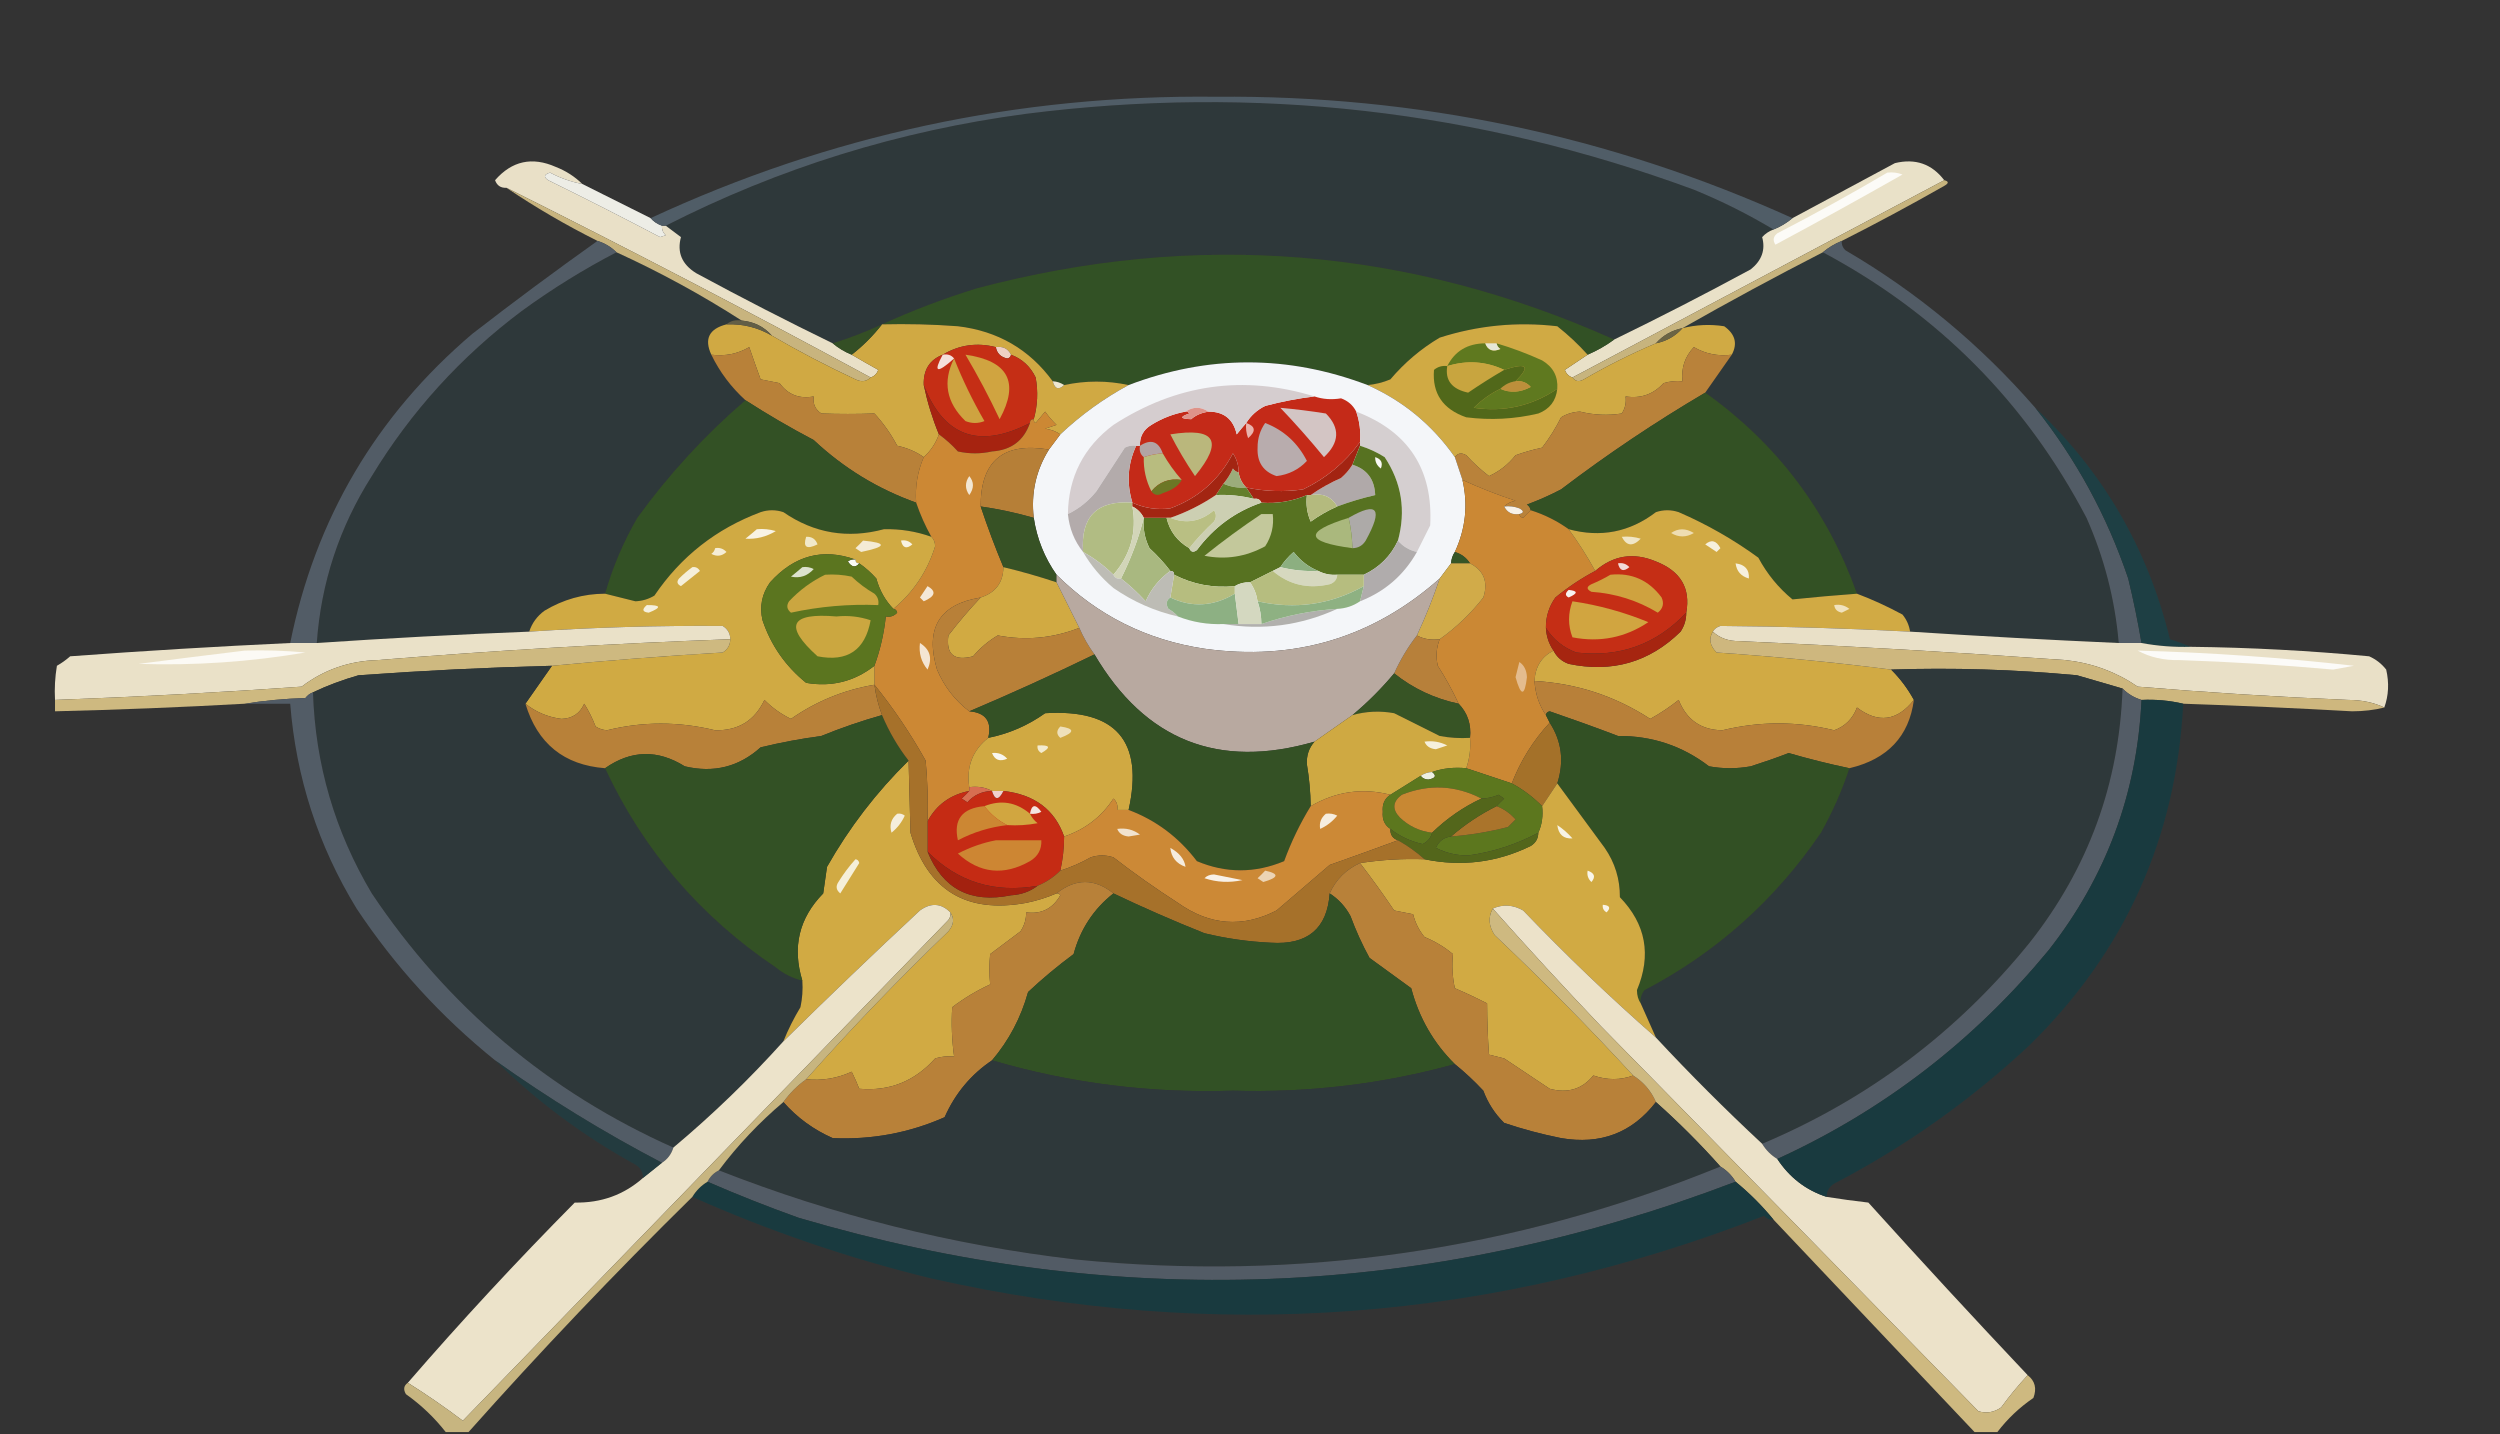 <?xml version="1.0" encoding="UTF-8"?>
<!DOCTYPE svg PUBLIC "-//W3C//DTD SVG 1.1//EN" "http://www.w3.org/Graphics/SVG/1.1/DTD/svg11.dtd">
<svg xmlns="http://www.w3.org/2000/svg" version="1.1" width="659px" height="378px" style="shape-rendering:geometricPrecision; text-rendering:geometricPrecision; image-rendering:optimizeQuality; fill-rule:evenodd; clip-rule:evenodd" xmlns:xlink="http://www.w3.org/1999/xlink">
<rect width="100%" height="100%" fill="#333333" stroke="none"/>
<g><path style="opacity:1" fill="#2e383a" d="M 467.5,60.5 C 466.357,60.908 465.357,61.575 464.5,62.5C 465.419,65.833 464.419,68.666 461.5,71C 449.603,77.448 437.603,83.615 425.5,89.5C 371.221,65.209 315.221,60.709 257.5,76C 248.868,78.661 240.534,81.827 232.5,85.5C 228.277,87.444 223.944,89.111 219.5,90.5C 207.428,84.63 195.428,78.463 183.5,72C 179.747,69.68 178.414,66.514 179.5,62.5C 178.099,61.479 176.765,60.479 175.5,59.5C 205.359,44.278 237.025,34.445 270.5,30C 330.836,22.334 389.503,29 446.5,50C 453.84,53.003 460.84,56.503 467.5,60.5 Z"/></g>
<g><path style="opacity:1" fill="#e9e0c7" d="M 153.5,48.5 C 150.538,47.939 147.705,46.939 145,45.5C 143.392,45.974 143.226,46.641 144.5,47.5C 154.458,52.395 164.291,57.395 174,62.5C 174.5,62.333 175,62.167 175.5,62C 174.748,61.329 174.414,60.496 174.5,59.5C 174.833,59.5 175.167,59.5 175.5,59.5C 176.765,60.479 178.099,61.479 179.5,62.5C 178.414,66.514 179.747,69.68 183.5,72C 195.428,78.463 207.428,84.63 219.5,90.5C 220.965,91.737 222.632,92.737 224.5,93.5C 226.762,94.823 229.096,96.157 231.5,97.5C 231.145,98.522 230.478,99.189 229.5,99.5C 197.745,82.29 165.745,65.623 133.5,49.5C 132.005,49.585 131.005,48.919 130.5,47.5C 134.936,42.412 140.27,41.245 146.5,44C 149.187,45.049 151.52,46.549 153.5,48.5 Z"/></g>
<g><path style="opacity:1" fill="#e9e1c8" d="M 512.5,47.5 C 479.865,64.819 447.198,82.152 414.5,99.5C 413.522,99.189 412.855,98.522 412.5,97.5C 414.565,96.143 416.565,94.81 418.5,93.5C 421.004,92.416 423.337,91.083 425.5,89.5C 437.603,83.615 449.603,77.448 461.5,71C 464.419,68.666 465.419,65.833 464.5,62.5C 465.357,61.575 466.357,60.908 467.5,60.5C 469.368,59.737 471.035,58.737 472.5,57.5C 481.473,52.679 490.473,47.846 499.5,43C 504.879,41.698 509.212,43.198 512.5,47.5 Z"/></g>
<g><path style="opacity:1" fill="#edede6" d="M 153.5,48.5 C 159.483,51.471 165.483,54.471 171.5,57.5C 172.29,58.401 173.29,59.068 174.5,59.5C 174.414,60.496 174.748,61.329 175.5,62C 175,62.167 174.5,62.333 174,62.5C 164.291,57.395 154.458,52.395 144.5,47.5C 143.226,46.641 143.392,45.974 145,45.5C 147.705,46.939 150.538,47.939 153.5,48.5 Z"/></g>
<g><path style="opacity:1" fill="#505d67" d="M 472.5,57.5 C 471.035,58.737 469.368,59.737 467.5,60.5C 460.84,56.503 453.84,53.003 446.5,50C 389.503,29 330.836,22.334 270.5,30C 237.025,34.445 205.359,44.278 175.5,59.5C 175.167,59.5 174.833,59.5 174.5,59.5C 173.29,59.068 172.29,58.401 171.5,57.5C 218.651,35.602 268.318,24.935 320.5,25.5C 373.652,25.062 424.319,35.729 472.5,57.5 Z"/></g>
<g><path style="opacity:1" fill="#fcfbf7" d="M 497.5,45.5 C 498.873,45.343 500.207,45.51 501.5,46C 490.446,52.279 479.279,58.446 468,64.5C 467.251,63.365 467.417,62.365 468.5,61.5C 478.421,56.378 488.088,51.045 497.5,45.5 Z"/></g>
<g><path style="opacity:1" fill="#2e383a" d="M 162.5,66.5 C 173.988,71.741 184.988,77.741 195.5,84.5C 193.901,84.232 192.568,84.566 191.5,85.5C 186.914,86.671 185.581,89.338 187.5,93.5C 189.706,98.047 192.706,102.047 196.5,105.5C 185.846,114.659 176.346,124.992 168,136.5C 164.327,142.841 161.494,149.508 159.5,156.5C 153.782,156.52 148.448,158.02 143.5,161C 141.561,162.432 140.228,164.265 139.5,166.5C 120.813,167.235 102.147,168.235 83.5,169.5C 84.624,153.627 89.458,138.96 98,125.5C 108.325,108.504 121.492,94.004 137.5,82C 145.471,76.186 153.804,71.019 162.5,66.5 Z"/></g>
<g><path style="opacity:1" fill="#325125" d="M 425.5,89.5 C 423.337,91.083 421.004,92.416 418.5,93.5C 416.056,90.775 413.39,88.275 410.5,86C 399.936,84.766 389.603,85.766 379.5,89C 374.58,91.916 370.247,95.582 366.5,100C 364.564,100.813 362.564,101.313 360.5,101.5C 339.489,93.532 318.489,93.532 297.5,101.5C 291.855,100.284 286.188,100.284 280.5,101.5C 279.609,100.89 278.609,100.557 277.5,100.5C 271.342,92.082 263.009,87.249 252.5,86C 245.842,85.5 239.175,85.334 232.5,85.5C 240.534,81.827 248.868,78.661 257.5,76C 315.221,60.709 371.221,65.209 425.5,89.5 Z"/></g>
<g><path style="opacity:1" fill="#2e383a" d="M 480.5,66.5 C 510.838,82.672 534.005,106.005 550,136.5C 554.674,147.041 557.507,158.041 558.5,169.5C 540.158,168.686 521.824,167.686 503.5,166.5C 503.249,164.83 502.582,163.33 501.5,162C 497.525,159.854 493.525,158.02 489.5,156.5C 481.73,134.623 468.397,116.956 449.5,103.5C 451.833,100.167 454.167,96.833 456.5,93.5C 458.074,90.57 457.408,88.07 454.5,86C 450.797,85.421 447.131,85.588 443.5,86.5C 455.666,79.583 467.999,72.916 480.5,66.5 Z"/></g>
<g><path style="opacity:1" fill="#c8b47e" d="M 133.5,49.5 C 165.745,65.623 197.745,82.29 229.5,99.5C 228.399,100.598 227.066,100.765 225.5,100C 217.918,96.458 210.585,92.625 203.5,88.5C 201.421,86.127 198.754,84.794 195.5,84.5C 184.988,77.741 173.988,71.741 162.5,66.5C 161.101,65.11 159.434,64.11 157.5,63.5C 149.136,59.323 141.136,54.656 133.5,49.5 Z"/></g>
<g><path style="opacity:1" fill="#c7b47e" d="M 512.5,47.5 C 513.738,47.81 513.738,48.31 512.5,49C 503.609,54.063 494.609,58.896 485.5,63.5C 483.632,64.263 481.965,65.263 480.5,66.5C 467.999,72.916 455.666,79.583 443.5,86.5C 440.669,87.079 438.336,88.412 436.5,90.5C 430.046,93.218 423.713,96.384 417.5,100C 416.251,100.74 415.251,100.573 414.5,99.5C 447.198,82.152 479.865,64.819 512.5,47.5 Z"/></g>
<g><path style="opacity:1" fill="#d0a943" d="M 191.5,85.5 C 195.811,85.326 199.811,86.326 203.5,88.5C 210.585,92.625 217.918,96.458 225.5,100C 227.066,100.765 228.399,100.598 229.5,99.5C 230.478,99.189 231.145,98.522 231.5,97.5C 229.096,96.157 226.762,94.823 224.5,93.5C 227.473,91.194 230.14,88.527 232.5,85.5C 239.175,85.334 245.842,85.5 252.5,86C 263.009,87.249 271.342,92.082 277.5,100.5C 278.053,102.552 279.053,102.885 280.5,101.5C 286.188,100.284 291.855,100.284 297.5,101.5C 290.965,105.027 284.965,109.36 279.5,114.5C 278.391,113.71 277.058,113.21 275.5,113C 276.5,112.667 277.5,112.333 278.5,112C 277.382,110.926 276.382,109.76 275.5,108.5C 274.667,109.5 273.833,110.5 273,111.5C 272.601,111.272 272.435,110.938 272.5,110.5C 273.511,106.888 273.678,103.221 273,99.5C 271.594,96.591 269.428,94.591 266.5,93.5C 265.713,91.896 264.38,91.229 262.5,91.5C 257.515,90.233 252.848,90.899 248.5,93.5C 245.017,94.864 243.35,97.53 243.5,101.5C 244.435,105.969 245.768,110.303 247.5,114.5C 246.66,116.853 245.326,118.853 243.5,120.5C 241.46,119.058 239.127,118.058 236.5,117.5C 234.869,114.404 232.869,111.57 230.5,109C 225.845,109.164 221.179,109.164 216.5,109C 214.893,107.951 214.227,106.451 214.5,104.5C 210.719,105.211 207.719,104.045 205.5,101C 203.833,100.667 202.167,100.333 200.5,100C 199.349,96.831 198.349,93.998 197.5,91.5C 194.444,93.289 191.111,93.956 187.5,93.5C 185.581,89.338 186.914,86.671 191.5,85.5 Z"/></g>
<g><path style="opacity:1" fill="#625e46" d="M 191.5,85.5 C 192.568,84.566 193.901,84.232 195.5,84.5C 198.754,84.794 201.421,86.127 203.5,88.5C 199.811,86.326 195.811,85.326 191.5,85.5 Z"/></g>
<g><path style="opacity:1" fill="#d0aa44" d="M 418.5,93.5 C 416.565,94.81 414.565,96.143 412.5,97.5C 412.855,98.522 413.522,99.189 414.5,99.5C 415.251,100.573 416.251,100.74 417.5,100C 423.713,96.384 430.046,93.218 436.5,90.5C 439.331,89.921 441.664,88.588 443.5,86.5C 447.131,85.588 450.797,85.421 454.5,86C 457.408,88.07 458.074,90.57 456.5,93.5C 452.889,93.956 449.556,93.289 446.5,91.5C 444.127,94.018 443.127,97.018 443.5,100.5C 441.801,100.34 440.134,100.506 438.5,101C 435.828,103.951 432.495,105.117 428.5,104.5C 428.714,106.144 428.38,107.644 427.5,109C 423.81,109.581 420.144,109.415 416.5,108.5C 414.701,108.577 413.034,109.077 411.5,110C 410.084,112.835 408.417,115.502 406.5,118C 404.122,118.511 401.788,119.178 399.5,120C 397.597,122.405 395.264,124.239 392.5,125.5C 390.35,123.851 388.35,122.018 386.5,120C 385.251,119.26 384.251,119.427 383.5,120.5C 377.575,112.04 369.908,105.707 360.5,101.5C 362.564,101.313 364.564,100.813 366.5,100C 370.247,95.582 374.58,91.916 379.5,89C 389.603,85.766 399.936,84.766 410.5,86C 413.39,88.275 416.056,90.775 418.5,93.5 Z"/></g>
<g><path style="opacity:1" fill="#6b6444" d="M 443.5,86.5 C 441.664,88.588 439.331,89.921 436.5,90.5C 438.336,88.412 440.669,87.079 443.5,86.5 Z"/></g>
<g><path style="opacity:1" fill="#344f25" d="M 232.5,85.5 C 230.14,88.527 227.473,91.194 224.5,93.5C 222.632,92.737 220.965,91.737 219.5,90.5C 223.944,89.111 228.277,87.444 232.5,85.5 Z"/></g>
<g><path style="opacity:0.99" fill="#535d67" d="M 157.5,63.5 C 159.434,64.11 161.101,65.11 162.5,66.5C 153.804,71.019 145.471,76.186 137.5,82C 121.492,94.004 108.325,108.504 98,125.5C 89.458,138.96 84.624,153.627 83.5,169.5C 81.167,169.5 78.833,169.5 76.5,169.5C 83.105,136.788 99.105,109.621 124.5,88C 135.443,79.529 146.443,71.362 157.5,63.5 Z"/></g>
<g><path style="opacity:1" fill="#5f791f" d="M 391.5,90.5 C 392.204,92.344 393.537,92.844 395.5,92C 394.944,91.617 394.611,91.117 394.5,90.5C 398.618,91.727 402.618,93.227 406.5,95C 409.397,96.716 410.731,99.216 410.5,102.5C 403.813,107.005 396.48,108.672 388.5,107.5C 390.573,105.42 392.907,103.754 395.5,102.5C 398.068,103.643 400.735,103.476 403.5,102C 402.437,100.812 401.103,100.312 399.5,100.5C 403.513,96.495 402.513,95.495 396.5,97.5C 391.676,95.238 386.676,94.905 381.5,96.5C 383.494,92.547 386.827,90.547 391.5,90.5 Z"/></g>
<g><path style="opacity:1" fill="#e6e8d7" d="M 391.5,90.5 C 392.5,90.5 393.5,90.5 394.5,90.5C 394.611,91.117 394.944,91.617 395.5,92C 393.537,92.844 392.204,92.344 391.5,90.5 Z"/></g>
<g><path style="opacity:1" fill="#efd0c4" d="M 262.5,91.5 C 264.38,91.229 265.713,91.896 266.5,93.5C 266.44,94.043 266.107,94.376 265.5,94.5C 263.787,94.121 262.787,93.121 262.5,91.5 Z"/></g>
<g><path style="opacity:1" fill="#b88139" d="M 243.5,120.5 C 241.857,124.3 241.19,128.3 241.5,132.5C 231.375,128.883 222.375,123.383 214.5,116C 208.308,112.741 202.308,109.241 196.5,105.5C 192.706,102.047 189.706,98.047 187.5,93.5C 191.111,93.956 194.444,93.289 197.5,91.5C 198.349,93.998 199.349,96.831 200.5,100C 202.167,100.333 203.833,100.667 205.5,101C 207.719,104.045 210.719,105.211 214.5,104.5C 214.227,106.451 214.893,107.951 216.5,109C 221.179,109.164 225.845,109.164 230.5,109C 232.869,111.57 234.869,114.404 236.5,117.5C 239.127,118.058 241.46,119.058 243.5,120.5 Z"/></g>
<g><path style="opacity:1" fill="#c52e15" d="M 262.5,91.5 C 262.787,93.121 263.787,94.121 265.5,94.5C 266.107,94.376 266.44,94.043 266.5,93.5C 269.428,94.591 271.594,96.591 273,99.5C 273.678,103.221 273.511,106.888 272.5,110.5C 271.833,110.5 271.5,110.833 271.5,111.5C 258.108,118.429 248.775,115.096 243.5,101.5C 243.35,97.53 245.017,94.864 248.5,93.5C 252.848,90.899 257.515,90.233 262.5,91.5 Z"/></g>
<g><path style="opacity:1" fill="#f4dfdb" d="M 248.5,93.5 C 249.791,93.263 250.791,93.596 251.5,94.5C 246.943,98.558 245.943,98.225 248.5,93.5 Z"/></g>
<g><path style="opacity:1" fill="#b9823a" d="M 456.5,93.5 C 454.167,96.833 451.833,100.167 449.5,103.5C 436.345,111.246 423.678,119.746 411.5,129C 408.583,130.528 405.583,131.861 402.5,133C 403.056,133.383 403.389,133.883 403.5,134.5C 402.849,135.091 402.182,135.757 401.5,136.5C 400.893,136.376 400.56,136.043 400.5,135.5C 401.738,135.19 401.738,134.69 400.5,134C 399.207,133.51 397.873,133.343 396.5,133.5C 397.263,132.732 398.263,132.232 399.5,132C 394.67,130.412 390.004,128.579 385.5,126.5C 384.833,124.5 384.167,122.5 383.5,120.5C 384.251,119.427 385.251,119.26 386.5,120C 388.35,122.018 390.35,123.851 392.5,125.5C 395.264,124.239 397.597,122.405 399.5,120C 401.788,119.178 404.122,118.511 406.5,118C 408.417,115.502 410.084,112.835 411.5,110C 413.034,109.077 414.701,108.577 416.5,108.5C 420.144,109.415 423.81,109.581 427.5,109C 428.38,107.644 428.714,106.144 428.5,104.5C 432.495,105.117 435.828,103.951 438.5,101C 440.134,100.506 441.801,100.34 443.5,100.5C 443.127,97.018 444.127,94.018 446.5,91.5C 449.556,93.289 452.889,93.956 456.5,93.5 Z"/></g>
<g><path style="opacity:1" fill="#f4f6f9" d="M 360.5,101.5 C 369.908,105.707 377.575,112.04 383.5,120.5C 384.167,122.5 384.833,124.5 385.5,126.5C 387.014,133.03 386.347,139.363 383.5,145.5C 382.89,146.391 382.557,147.391 382.5,148.5C 381.512,149.795 380.512,151.128 379.5,152.5C 361.831,168.139 341.164,174.306 317.5,171C 302.294,168.73 289.294,162.23 278.5,151.5C 275.328,146.988 273.328,141.988 272.5,136.5C 271.746,129.992 273.079,123.992 276.5,118.5C 277.488,117.205 278.488,115.872 279.5,114.5C 284.965,109.36 290.965,105.027 297.5,101.5C 318.489,93.532 339.489,93.532 360.5,101.5 Z"/></g>
<g><path style="opacity:1" fill="#c8a53f" d="M 396.5,97.5 C 393.33,99.344 390.163,101.344 387,103.5C 382.715,102.58 380.882,100.247 381.5,96.5C 386.676,94.905 391.676,95.238 396.5,97.5 Z"/></g>
<g><path style="opacity:1" fill="#cea340" d="M 251.5,94.5 C 253.719,100.107 256.386,105.607 259.5,111C 257.833,111.667 256.167,111.667 254.5,111C 249.434,106.094 248.434,100.594 251.5,94.5 Z"/></g>
<g><path style="opacity:1" fill="#d0a440" d="M 254.5,93.5 C 265.797,95.099 268.797,100.765 263.5,110.5C 260.744,104.653 257.744,98.986 254.5,93.5 Z"/></g>
<g><path style="opacity:1" fill="#eee7d0" d="M 277.5,100.5 C 278.609,100.557 279.609,100.89 280.5,101.5C 279.053,102.885 278.053,102.552 277.5,100.5 Z"/></g>
<g><path style="opacity:1" fill="#bc8f3b" d="M 399.5,100.5 C 401.103,100.312 402.437,100.812 403.5,102C 400.735,103.476 398.068,103.643 395.5,102.5C 396.605,101.4 397.938,100.733 399.5,100.5 Z"/></g>
<g><path style="opacity:1" fill="#51681a" d="M 381.5,96.5 C 380.882,100.247 382.715,102.58 387,103.5C 390.163,101.344 393.33,99.344 396.5,97.5C 402.513,95.495 403.513,96.495 399.5,100.5C 397.938,100.733 396.605,101.4 395.5,102.5C 392.907,103.754 390.573,105.42 388.5,107.5C 396.48,108.672 403.813,107.005 410.5,102.5C 410.16,105.675 408.493,107.841 405.5,109C 399.235,110.484 392.902,110.818 386.5,110C 380.325,107.867 377.492,103.7 378,97.5C 379.011,96.663 380.178,96.33 381.5,96.5 Z"/></g>
<g><path style="opacity:1" fill="#c42a18" d="M 346.5,104.5 C 348.671,105.245 351.005,105.412 353.5,105C 355.324,105.66 356.657,106.827 357.5,108.5C 358.388,111.054 358.721,113.721 358.5,116.5C 354.592,121.902 349.592,126.069 343.5,129C 338.448,129.726 333.448,129.559 328.5,128.5C 327.4,127.395 326.733,126.062 326.5,124.5C 326.509,122.692 326.009,121.025 325,119.5C 321.381,126.451 315.881,131.284 308.5,134C 305.038,134.46 301.704,133.96 298.5,132.5C 296.918,127.328 297.252,122.328 299.5,117.5C 299.833,117.5 300.167,117.5 300.5,117.5C 300.393,115.097 301.393,113.264 303.5,112C 306.309,110.259 309.309,109.092 312.5,108.5C 312.938,108.435 313.272,108.601 313.5,109C 310.879,109.906 311.046,110.406 314,110.5C 315.109,109.495 316.609,108.828 318.5,108.5C 322.606,108.482 325.106,110.482 326,114.5C 326.852,113.429 327.685,112.429 328.5,111.5C 329.716,109.549 331.382,108.049 333.5,107C 337.794,105.857 342.127,105.023 346.5,104.5 Z"/></g>
<g><path style="opacity:1" fill="#335124" d="M 449.5,103.5 C 468.397,116.956 481.73,134.623 489.5,156.5C 483.779,156.918 478.112,157.418 472.5,158C 468.804,154.964 465.804,151.297 463.5,147C 456.956,142.227 449.956,138.227 442.5,135C 440.5,134.333 438.5,134.333 436.5,135C 429.58,140.281 421.913,141.781 413.5,139.5C 410.477,137.322 407.144,135.655 403.5,134.5C 403.389,133.883 403.056,133.383 402.5,133C 405.583,131.861 408.583,130.528 411.5,129C 423.678,119.746 436.345,111.246 449.5,103.5 Z"/></g>
<g><path style="opacity:1" fill="#d5cdcf" d="M 346.5,104.5 C 342.127,105.023 337.794,105.857 333.5,107C 331.382,108.049 329.716,109.549 328.5,111.5C 327.685,112.429 326.852,113.429 326,114.5C 325.106,110.482 322.606,108.482 318.5,108.5C 316.5,107.167 314.5,107.167 312.5,108.5C 309.309,109.092 306.309,110.259 303.5,112C 301.393,113.264 300.393,115.097 300.5,117.5C 300.167,117.5 299.833,117.5 299.5,117.5C 298.448,117.351 297.448,117.517 296.5,118C 293.969,121.854 291.469,125.687 289,129.5C 286.914,132.094 284.414,134.094 281.5,135.5C 281.635,125.73 285.635,117.897 293.5,112C 310.118,101.251 327.785,98.751 346.5,104.5 Z"/></g>
<g><path style="opacity:1" fill="#de9389" d="M 312.5,108.5 C 314.5,107.167 316.5,107.167 318.5,108.5C 316.609,108.828 315.109,109.495 314,110.5C 311.046,110.406 310.879,109.906 313.5,109C 313.272,108.601 312.938,108.435 312.5,108.5 Z"/></g>
<g><path style="opacity:1" fill="#d3c5c4" d="M 337.5,107.5 C 341.509,107.858 345.509,108.358 349.5,109C 353.282,112.813 353.115,116.646 349,120.5C 345.25,115.928 341.417,111.594 337.5,107.5 Z"/></g>
<g><path style="opacity:1" fill="#d5cfd0" d="M 357.5,108.5 C 371.293,113.752 377.793,123.752 377,138.5C 375.787,140.925 374.621,143.259 373.5,145.5C 371.469,145.028 369.802,144.028 368.5,142.5C 370.647,134.586 369.481,127.252 365,120.5C 362.948,119.207 360.781,118.207 358.5,117.5C 358.5,117.167 358.5,116.833 358.5,116.5C 358.721,113.721 358.388,111.054 357.5,108.5 Z"/></g>
<g><path style="opacity:1" fill="#a62310" d="M 243.5,101.5 C 248.775,115.096 258.108,118.429 271.5,111.5C 269.884,116.155 266.551,118.655 261.5,119C 258.5,119.667 255.5,119.667 252.5,119C 250.963,117.293 249.296,115.793 247.5,114.5C 245.768,110.303 244.435,105.969 243.5,101.5 Z"/></g>
<g><path style="opacity:1" fill="#e9b4ad" d="M 328.5,111.5 C 330.97,112.36 331.137,113.694 329,115.5C 328.51,114.207 328.343,112.873 328.5,111.5 Z"/></g>
<g><path style="opacity:1" fill="#335125" d="M 196.5,105.5 C 202.308,109.241 208.308,112.741 214.5,116C 222.375,123.383 231.375,128.883 241.5,132.5C 242.561,135.622 243.895,138.622 245.5,141.5C 241.485,140.063 237.318,139.396 233,139.5C 223.402,142.067 214.568,140.567 206.5,135C 204.5,134.333 202.5,134.333 200.5,135C 188.795,139.378 179.462,146.711 172.5,157C 170.966,157.923 169.299,158.423 167.5,158.5C 164.822,157.825 162.156,157.158 159.5,156.5C 161.494,149.508 164.327,142.841 168,136.5C 176.346,124.992 185.846,114.659 196.5,105.5 Z"/></g>
<g><path style="opacity:1" fill="#bab77c" d="M 308.5,114.5 C 320.427,112.583 322.594,116.25 315,125.5C 312.579,121.929 310.413,118.262 308.5,114.5 Z"/></g>
<g><path style="opacity:1" fill="#525c66" d="M 485.5,63.5 C 485.414,64.496 485.748,65.329 486.5,66C 505.399,77.058 522.065,90.892 536.5,107.5C 547.241,120.972 555.407,135.972 561,152.5C 562.361,158.141 563.528,163.808 564.5,169.5C 562.5,169.5 560.5,169.5 558.5,169.5C 557.507,158.041 554.674,147.041 550,136.5C 534.005,106.005 510.838,82.672 480.5,66.5C 481.965,65.263 483.632,64.263 485.5,63.5 Z"/></g>
<g><path style="opacity:1" fill="#b8acad" d="M 333.5,111.5 C 338.4,113.396 342.066,116.729 344.5,121.5C 342.376,123.773 339.71,125.106 336.5,125.5C 332.989,124.331 331.323,121.831 331.5,118C 331.482,115.59 332.149,113.423 333.5,111.5 Z"/></g>
<g><path style="opacity:1" fill="#cc8834" d="M 279.5,114.5 C 278.488,115.872 277.488,117.205 276.5,118.5C 264.474,116.491 258.474,121.491 258.5,133.5C 260.3,138.899 262.3,144.232 264.5,149.5C 264.438,153.568 262.438,156.235 258.5,157.5C 247.589,159.296 243.756,165.63 247,176.5C 248.886,180.958 251.719,184.625 255.5,187.5C 259.846,187.854 261.513,190.187 260.5,194.5C 256.366,197.785 254.699,202.118 255.5,207.5C 255.5,207.833 255.5,208.167 255.5,208.5C 250.515,209.48 246.848,212.147 244.5,216.5C 244.666,211.156 244.499,205.823 244,200.5C 240.028,193.383 235.528,186.716 230.5,180.5C 230.5,178.833 230.5,177.167 230.5,175.5C 232.032,171.314 233.032,166.981 233.5,162.5C 234.675,162.719 235.675,162.386 236.5,161.5C 236.376,160.893 236.043,160.56 235.5,160.5C 240.792,156.083 244.458,150.583 246.5,144C 246.472,142.93 246.139,142.097 245.5,141.5C 243.895,138.622 242.561,135.622 241.5,132.5C 241.19,128.3 241.857,124.3 243.5,120.5C 245.326,118.853 246.66,116.853 247.5,114.5C 249.296,115.793 250.963,117.293 252.5,119C 255.5,119.667 258.5,119.667 261.5,119C 266.551,118.655 269.884,116.155 271.5,111.5C 271.5,110.833 271.833,110.5 272.5,110.5C 272.435,110.938 272.601,111.272 273,111.5C 273.833,110.5 274.667,109.5 275.5,108.5C 276.382,109.76 277.382,110.926 278.5,112C 277.5,112.333 276.5,112.667 275.5,113C 277.058,113.21 278.391,113.71 279.5,114.5 Z"/></g>
<g><path style="opacity:1" fill="#b2a4a4" d="M 306.5,119.5 C 304.784,119.629 303.117,119.962 301.5,120.5C 300.596,119.791 300.263,118.791 300.5,117.5C 303.383,115.651 305.383,116.318 306.5,119.5 Z"/></g>
<g><path style="opacity:1" fill="#b3abab" d="M 299.5,117.5 C 297.252,122.328 296.918,127.328 298.5,132.5C 289.167,131.833 284.833,136.167 285.5,145.5C 283.206,142.63 281.872,139.297 281.5,135.5C 284.414,134.094 286.914,132.094 289,129.5C 291.469,125.687 293.969,121.854 296.5,118C 297.448,117.517 298.448,117.351 299.5,117.5 Z"/></g>
<g><path style="opacity:1" fill="#b8bc7f" d="M 306.5,119.5 C 307.921,122.009 309.588,124.343 311.5,126.5C 308.212,126.016 305.545,127.016 303.5,129.5C 302.072,126.697 301.405,123.697 301.5,120.5C 303.117,119.962 304.784,119.629 306.5,119.5 Z"/></g>
<g><path style="opacity:1" fill="#b67f37" d="M 276.5,118.5 C 273.079,123.992 271.746,129.992 272.5,136.5C 267.906,135.185 263.239,134.185 258.5,133.5C 258.474,121.491 264.474,116.491 276.5,118.5 Z"/></g>
<g><path style="opacity:1" fill="#b0a9a9" d="M 356.5,122.5 C 360.343,123.688 362.343,126.355 362.5,130.5C 359.075,131.29 355.742,132.29 352.5,133.5C 350.964,130.908 348.631,129.908 345.5,130.5C 347.942,128.774 350.609,127.274 353.5,126C 354.71,124.961 355.71,123.794 356.5,122.5 Z"/></g>
<g><path style="opacity:1" fill="#9cac7a" d="M 326.5,124.5 C 326.733,126.062 327.4,127.395 328.5,128.5C 326.379,128.675 324.379,128.341 322.5,127.5C 323.504,126.317 324.338,124.984 325,123.5C 325.383,124.056 325.883,124.389 326.5,124.5 Z"/></g>
<g><path style="opacity:1" fill="#cb8834" d="M 385.5,126.5 C 390.004,128.579 394.67,130.412 399.5,132C 398.263,132.232 397.263,132.732 396.5,133.5C 397.287,135.104 398.62,135.771 400.5,135.5C 400.56,136.043 400.893,136.376 401.5,136.5C 402.182,135.757 402.849,135.091 403.5,134.5C 407.144,135.655 410.477,137.322 413.5,139.5C 416.109,143.067 418.443,146.733 420.5,150.5C 416.841,152.426 413.341,154.759 410,157.5C 408.293,159.909 407.46,162.575 407.5,165.5C 407.604,167.703 408.27,169.703 409.5,171.5C 406.361,173.085 404.694,175.752 404.5,179.5C 404.69,182.855 405.69,185.855 407.5,188.5C 407.833,189.167 408.167,189.833 408.5,190.5C 404.153,195.193 400.819,200.527 398.5,206.5C 394.51,205.174 390.51,203.84 386.5,202.5C 387.388,199.946 387.721,197.279 387.5,194.5C 387.868,190.956 386.868,187.956 384.5,185.5C 382.891,182.054 381.057,178.721 379,175.5C 378.444,173.115 378.61,170.782 379.5,168.5C 383.864,165.399 387.697,161.732 391,157.5C 392.336,153.438 391.169,150.438 387.5,148.5C 386.564,147.026 385.23,146.026 383.5,145.5C 386.347,139.363 387.014,133.03 385.5,126.5 Z"/></g>
<g><path style="opacity:1" fill="#6c7725" d="M 311.5,126.5 C 310.775,127.97 309.109,129.136 306.5,130C 305.251,130.74 304.251,130.573 303.5,129.5C 305.545,127.016 308.212,126.016 311.5,126.5 Z"/></g>
<g><path style="opacity:1" fill="#f2e7d4" d="M 255.5,125.5 C 256.788,127.035 256.788,128.701 255.5,130.5C 254.334,128.833 254.334,127.166 255.5,125.5 Z"/></g>
<g><path style="opacity:1" fill="#a32412" d="M 358.5,116.5 C 358.5,116.833 358.5,117.167 358.5,117.5C 357.833,119.167 357.167,120.833 356.5,122.5C 355.71,123.794 354.71,124.961 353.5,126C 350.609,127.274 347.942,128.774 345.5,130.5C 345.167,130.5 344.833,130.5 344.5,130.5C 340.705,132.143 336.705,132.809 332.5,132.5C 332.158,131.662 331.492,131.328 330.5,131.5C 329.833,130.5 329.167,129.5 328.5,128.5C 333.448,129.559 338.448,129.726 343.5,129C 349.592,126.069 354.592,121.902 358.5,116.5 Z"/></g>
<g><path style="opacity:1" fill="#647f2c" d="M 322.5,127.5 C 324.379,128.341 326.379,128.675 328.5,128.5C 329.167,129.5 329.833,130.5 330.5,131.5C 327.236,130.676 323.902,130.342 320.5,130.5C 321.167,129.5 321.833,128.5 322.5,127.5 Z"/></g>
<g><path style="opacity:1" fill="#577221" d="M 358.5,117.5 C 360.781,118.207 362.948,119.207 365,120.5C 369.481,127.252 370.647,134.586 368.5,142.5C 366.623,146.557 363.623,149.557 359.5,151.5C 357.167,151.5 354.833,151.5 352.5,151.5C 350.708,151.634 349.042,151.301 347.5,150.5C 344.972,149.492 342.805,147.826 341,145.5C 339.624,146.705 338.458,148.038 337.5,149.5C 336.833,149.833 336.167,150.167 335.5,150.5C 333.426,151.514 331.426,152.514 329.5,153.5C 328.041,153.433 326.708,153.766 325.5,154.5C 319.824,155.07 314.49,154.07 309.5,151.5C 309.5,150.833 309.167,150.5 308.5,150.5C 306.873,148.37 305.04,146.37 303,144.5C 301.748,141.986 301.248,139.32 301.5,136.5C 303.5,136.5 305.5,136.5 307.5,136.5C 308.313,139.989 310.313,142.656 313.5,144.5C 313.897,145.525 314.563,145.692 315.5,145C 319.967,139.009 325.634,134.843 332.5,132.5C 336.705,132.809 340.705,132.143 344.5,130.5C 344.192,132.924 344.526,135.257 345.5,137.5C 347.765,135.873 350.099,134.539 352.5,133.5C 355.742,132.29 359.075,131.29 362.5,130.5C 362.343,126.355 360.343,123.688 356.5,122.5C 357.167,120.833 357.833,119.167 358.5,117.5 Z"/></g>
<g><path style="opacity:1" fill="#f9f9f5" d="M 362.5,120.5 C 364.085,121.002 364.585,122.002 364,123.5C 362.961,122.756 362.461,121.756 362.5,120.5 Z"/></g>
<g><path style="opacity:1" fill="#b4ba7e" d="M 344.5,130.5 C 344.833,130.5 345.167,130.5 345.5,130.5C 348.631,129.908 350.964,130.908 352.5,133.5C 350.099,134.539 347.765,135.873 345.5,137.5C 344.526,135.257 344.192,132.924 344.5,130.5 Z"/></g>
<g><path style="opacity:1" fill="#b1bc83" d="M 298.5,132.5 C 298.5,132.833 298.5,133.167 298.5,133.5C 299.705,140.228 298.039,146.228 293.5,151.5C 291.183,149.203 288.516,147.203 285.5,145.5C 284.833,136.167 289.167,131.833 298.5,132.5 Z"/></g>
<g><path style="opacity:1" fill="#cccfb2" d="M 320.5,130.5 C 323.902,130.342 327.236,130.676 330.5,131.5C 331.492,131.328 332.158,131.662 332.5,132.5C 325.634,134.843 319.967,139.009 315.5,145C 314.563,145.692 313.897,145.525 313.5,144.5C 315.461,142.037 317.628,139.703 320,137.5C 320.667,136.5 320.667,135.5 320,134.5C 316.47,137.5 312.636,138.167 308.5,136.5C 312.713,135.06 316.713,133.06 320.5,130.5 Z"/></g>
<g><path style="opacity:1" fill="#f7f1e7" d="M 396.5,133.5 C 397.873,133.343 399.207,133.51 400.5,134C 401.738,134.69 401.738,135.19 400.5,135.5C 398.62,135.771 397.287,135.104 396.5,133.5 Z"/></g>
<g><path style="opacity:1" fill="#375225" d="M 258.5,133.5 C 263.239,134.185 267.906,135.185 272.5,136.5C 273.328,141.988 275.328,146.988 278.5,151.5C 278.5,152.167 278.5,152.833 278.5,153.5C 273.883,151.961 269.216,150.627 264.5,149.5C 262.3,144.232 260.3,138.899 258.5,133.5 Z"/></g>
<g><path style="opacity:1" fill="#adaaa8" d="M 356.5,144.5 C 356.425,141.794 356.092,139.127 355.5,136.5C 363.152,132.077 364.652,134.077 360,142.5C 359.184,143.823 358.017,144.489 356.5,144.5 Z"/></g>
<g><path style="opacity:1" fill="#d0aa43" d="M 245.5,141.5 C 246.139,142.097 246.472,142.93 246.5,144C 244.458,150.583 240.792,156.083 235.5,160.5C 233.36,158.3 231.86,155.633 231,152.5C 229.629,150.959 228.129,149.625 226.5,148.5C 225.833,148.5 225.5,148.167 225.5,147.5C 216.892,144.411 209.392,146.411 203,153.5C 200.826,156.546 200.159,159.88 201,163.5C 203.22,170.101 207.053,175.601 212.5,180C 219.191,181.148 225.191,179.648 230.5,175.5C 230.5,177.167 230.5,178.833 230.5,180.5C 222.46,181.856 215.126,184.856 208.5,189.5C 205.913,188.256 203.58,186.589 201.5,184.5C 198.946,189.949 194.612,192.615 188.5,192.5C 178.932,190.156 169.432,190.156 160,192.5C 158.893,192.415 157.893,192.081 157,191.5C 156.185,189.377 155.185,187.377 154,185.5C 152.873,188.068 150.873,189.402 148,189.5C 144.417,189.032 141.25,187.698 138.5,185.5C 140.808,182.185 143.141,178.851 145.5,175.5C 160.326,174.075 175.326,172.909 190.5,172C 191.823,171.184 192.489,170.017 192.5,168.5C 192.489,166.983 191.823,165.816 190.5,165C 173.483,164.871 156.483,165.371 139.5,166.5C 140.228,164.265 141.561,162.432 143.5,161C 148.448,158.02 153.782,156.52 159.5,156.5C 162.156,157.158 164.822,157.825 167.5,158.5C 169.299,158.423 170.966,157.923 172.5,157C 179.462,146.711 188.795,139.378 200.5,135C 202.5,134.333 204.5,134.333 206.5,135C 214.568,140.567 223.402,142.067 233,139.5C 237.318,139.396 241.485,140.063 245.5,141.5 Z"/></g>
<g><path style="opacity:1" fill="#a32512" d="M 326.5,124.5 C 325.883,124.389 325.383,124.056 325,123.5C 324.338,124.984 323.504,126.317 322.5,127.5C 321.833,128.5 321.167,129.5 320.5,130.5C 316.713,133.06 312.713,135.06 308.5,136.5C 308.167,136.5 307.833,136.5 307.5,136.5C 305.5,136.5 303.5,136.5 301.5,136.5C 300.833,135.167 299.833,134.167 298.5,133.5C 298.5,133.167 298.5,132.833 298.5,132.5C 301.704,133.96 305.038,134.46 308.5,134C 315.881,131.284 321.381,126.451 325,119.5C 326.009,121.025 326.509,122.692 326.5,124.5 Z"/></g>
<g><path style="opacity:1" fill="#d1aa44" d="M 489.5,156.5 C 493.525,158.02 497.525,159.854 501.5,162C 502.582,163.33 503.249,164.83 503.5,166.5C 486.835,165.627 470.168,165.127 453.5,165C 452.584,165.278 451.918,165.778 451.5,166.5C 450.375,168.377 450.709,170.21 452.5,172C 468.055,173.071 483.388,174.571 498.5,176.5C 500.909,178.902 502.909,181.569 504.5,184.5C 500.082,190.071 495.082,190.738 489.5,186.5C 488.375,189.45 486.375,191.45 483.5,192.5C 473.71,190.089 463.876,190.089 454,192.5C 448.414,192.422 444.581,189.756 442.5,184.5C 440.126,186.378 437.626,188.045 435,189.5C 425.746,183.476 415.58,180.143 404.5,179.5C 404.694,175.752 406.361,173.085 409.5,171.5C 410.343,173.173 411.676,174.34 413.5,175C 424.937,177.407 434.77,174.573 443,166.5C 444.009,164.975 444.509,163.308 444.5,161.5C 445.676,155.049 443.01,150.549 436.5,148C 430.608,145.532 425.274,146.365 420.5,150.5C 418.443,146.733 416.109,143.067 413.5,139.5C 421.913,141.781 429.58,140.281 436.5,135C 438.5,134.333 440.5,134.333 442.5,135C 449.956,138.227 456.956,142.227 463.5,147C 465.804,151.297 468.804,154.964 472.5,158C 478.112,157.418 483.779,156.918 489.5,156.5 Z"/></g>
<g><path style="opacity:1" fill="#b9bf83" d="M 313.5,144.5 C 310.313,142.656 308.313,139.989 307.5,136.5C 307.833,136.5 308.167,136.5 308.5,136.5C 312.636,138.167 316.47,137.5 320,134.5C 320.667,135.5 320.667,136.5 320,137.5C 317.628,139.703 315.461,142.037 313.5,144.5 Z"/></g>
<g><path style="opacity:1" fill="#c3c89b" d="M 332.5,135.5 C 333.5,135.5 334.5,135.5 335.5,135.5C 335.846,138.602 335.179,141.435 333.5,144C 328.408,146.778 323.075,147.612 317.5,146.5C 322.39,142.568 327.39,138.901 332.5,135.5 Z"/></g>
<g><path style="opacity:1" fill="#aab87d" d="M 355.5,136.5 C 356.092,139.127 356.425,141.794 356.5,144.5C 343.989,142.847 343.656,140.18 355.5,136.5 Z"/></g>
<g><path style="opacity:1" fill="#f8f3e4" d="M 199.5,139.5 C 201.199,139.34 202.866,139.506 204.5,140C 201.976,141.513 199.309,142.18 196.5,142C 197.571,141.148 198.571,140.315 199.5,139.5 Z"/></g>
<g><path style="opacity:1" fill="#eeddb2" d="M 440.5,140.5 C 442.364,139.207 444.364,139.207 446.5,140.5C 444.484,141.694 442.484,141.694 440.5,140.5 Z"/></g>
<g><path style="opacity:1" fill="#a9b880" d="M 301.5,136.5 C 301.248,139.32 301.748,141.986 303,144.5C 305.04,146.37 306.873,148.37 308.5,150.5C 305.634,152.546 303.467,155.213 302,158.5C 299.937,156.266 297.771,154.266 295.5,152.5C 298.122,147.282 300.122,141.949 301.5,136.5 Z"/></g>
<g><path style="opacity:1" fill="#f1e9ca" d="M 212.5,141.5 C 213.995,141.415 214.995,142.081 215.5,143.5C 212.623,144.911 211.623,144.244 212.5,141.5 Z"/></g>
<g><path style="opacity:1" fill="#f4ebd5" d="M 227.5,142.5 C 233.92,143.103 233.754,144.103 227,145.5C 226.5,145.167 226,144.833 225.5,144.5C 226.243,143.818 226.909,143.151 227.5,142.5 Z"/></g>
<g><path style="opacity:1" fill="#f0e6c6" d="M 427.5,141.5 C 429.199,141.34 430.866,141.506 432.5,142C 430.415,144.139 428.749,143.972 427.5,141.5 Z"/></g>
<g><path style="opacity:1" fill="#f8f3e3" d="M 237.5,142.5 C 238.675,142.281 239.675,142.614 240.5,143.5C 238.948,144.798 237.948,144.465 237.5,142.5 Z"/></g>
<g><path style="opacity:1" fill="#f6f0dc" d="M 449.5,143.5 C 451.093,142.133 452.426,142.466 453.5,144.5C 453.167,144.833 452.833,145.167 452.5,145.5C 451.482,144.807 450.482,144.141 449.5,143.5 Z"/></g>
<g><path style="opacity:1" fill="#f5edd6" d="M 188.5,144.5 C 189.675,144.281 190.675,144.614 191.5,145.5C 190.277,146.614 188.944,146.781 187.5,146C 188.056,145.617 188.389,145.117 188.5,144.5 Z"/></g>
<g><path style="opacity:1" fill="#b0acac" d="M 368.5,142.5 C 369.802,144.028 371.469,145.028 373.5,145.5C 370.053,151.613 365.053,155.946 358.5,158.5C 358.833,157.167 359.167,155.833 359.5,154.5C 359.5,153.5 359.5,152.5 359.5,151.5C 363.623,149.557 366.623,146.557 368.5,142.5 Z"/></g>
<g><path style="opacity:1" fill="#d2d5b8" d="M 298.5,133.5 C 299.833,134.167 300.833,135.167 301.5,136.5C 300.122,141.949 298.122,147.282 295.5,152.5C 294.508,152.672 293.842,152.338 293.5,151.5C 298.039,146.228 299.705,140.228 298.5,133.5 Z"/></g>
<g><path style="opacity:1" fill="#8caf80" d="M 347.5,150.5 C 344.098,150.658 340.764,150.324 337.5,149.5C 338.458,148.038 339.624,146.705 341,145.5C 342.805,147.826 344.972,149.492 347.5,150.5 Z"/></g>
<g><path style="opacity:1" fill="#365526" d="M 383.5,145.5 C 385.23,146.026 386.564,147.026 387.5,148.5C 385.833,148.5 384.167,148.5 382.5,148.5C 382.557,147.391 382.89,146.391 383.5,145.5 Z"/></g>
<g><path style="opacity:1" fill="#c52e15" d="M 444.5,161.5 C 436.604,169.854 426.938,173.354 415.5,172C 412.039,170.695 409.372,168.529 407.5,165.5C 407.46,162.575 408.293,159.909 410,157.5C 413.341,154.759 416.841,152.426 420.5,150.5C 425.274,146.365 430.608,145.532 436.5,148C 443.01,150.549 445.676,155.049 444.5,161.5 Z"/></g>
<g><path style="opacity:1" fill="#fafbf6" d="M 225.5,147.5 C 225.5,148.167 225.833,148.5 226.5,148.5C 225.503,149.713 224.503,149.546 223.5,148C 224.094,147.536 224.761,147.369 225.5,147.5 Z"/></g>
<g><path style="opacity:1" fill="#f2dbd7" d="M 426.5,148.5 C 427.675,148.281 428.675,148.614 429.5,149.5C 427.948,150.798 426.948,150.465 426.5,148.5 Z"/></g>
<g><path style="opacity:1" fill="#d1ab49" d="M 382.5,148.5 C 384.167,148.5 385.833,148.5 387.5,148.5C 391.169,150.438 392.336,153.438 391,157.5C 387.697,161.732 383.864,165.399 379.5,168.5C 377.265,168.795 375.265,168.461 373.5,167.5C 375.783,162.602 377.783,157.602 379.5,152.5C 380.512,151.128 381.512,149.795 382.5,148.5 Z"/></g>
<g><path style="opacity:1" fill="#f6f0dd" d="M 457.5,148.5 C 460.001,148.826 461.168,150.159 461,152.5C 458.929,151.897 457.762,150.564 457.5,148.5 Z"/></g>
<g><path style="opacity:1" fill="#f5efda" d="M 182.5,149.5 C 183.376,149.369 184.043,149.702 184.5,150.5C 182.833,151.833 181.167,153.167 179.5,154.5C 178.479,153.998 178.312,153.332 179,152.5C 180.145,151.364 181.312,150.364 182.5,149.5 Z"/></g>
<g><path style="opacity:1" fill="#5b751f" d="M 225.5,147.5 C 224.761,147.369 224.094,147.536 223.5,148C 224.503,149.546 225.503,149.713 226.5,148.5C 228.129,149.625 229.629,150.959 231,152.5C 231.86,155.633 233.36,158.3 235.5,160.5C 236.043,160.56 236.376,160.893 236.5,161.5C 235.675,162.386 234.675,162.719 233.5,162.5C 233.032,166.981 232.032,171.314 230.5,175.5C 225.191,179.648 219.191,181.148 212.5,180C 207.053,175.601 203.22,170.101 201,163.5C 200.159,159.88 200.826,156.546 203,153.5C 209.392,146.411 216.892,144.411 225.5,147.5 Z"/></g>
<g><path style="opacity:1" fill="#d1aa42" d="M 264.5,149.5 C 269.216,150.627 273.883,151.961 278.5,153.5C 280.484,157.469 282.484,161.469 284.5,165.5C 277.51,168.249 270.343,168.916 263,167.5C 260.551,168.944 258.385,170.778 256.5,173C 251.502,174.33 249.336,172.496 250,167.5C 252.669,164 255.502,160.667 258.5,157.5C 262.438,156.235 264.438,153.568 264.5,149.5 Z"/></g>
<g><path style="opacity:1" fill="#d6d8bf" d="M 337.5,149.5 C 340.764,150.324 344.098,150.658 347.5,150.5C 349.042,151.301 350.708,151.634 352.5,151.5C 352.423,152.75 351.756,153.583 350.5,154C 344.813,155.324 339.813,154.157 335.5,150.5C 336.167,150.167 336.833,149.833 337.5,149.5 Z"/></g>
<g><path style="opacity:1" fill="#dce2ce" d="M 211.5,149.5 C 212.552,149.351 213.552,149.517 214.5,150C 212.835,151.84 210.835,152.507 208.5,152C 209.571,151.148 210.571,150.315 211.5,149.5 Z"/></g>
<g><path style="opacity:1" fill="#cba640" d="M 217.5,151.5 C 219.857,151.337 222.19,151.503 224.5,152C 226.321,153.743 228.321,155.243 230.5,156.5C 231.386,157.325 231.719,158.325 231.5,159.5C 223.728,159.195 216.062,159.862 208.5,161.5C 207.417,160.635 207.251,159.635 208,158.5C 210.79,155.535 213.957,153.202 217.5,151.5 Z"/></g>
<g><path style="opacity:1" fill="#b6bd7f" d="M 335.5,150.5 C 339.813,154.157 344.813,155.324 350.5,154C 351.756,153.583 352.423,152.75 352.5,151.5C 354.833,151.5 357.167,151.5 359.5,151.5C 359.5,152.5 359.5,153.5 359.5,154.5C 350.706,159.399 341.372,160.733 331.5,158.5C 331.204,156.597 330.537,154.93 329.5,153.5C 331.426,152.514 333.426,151.514 335.5,150.5 Z"/></g>
<g><path style="opacity:1" fill="#b6bd7f" d="M 309.5,151.5 C 314.49,154.07 319.824,155.07 325.5,154.5C 325.5,155.167 325.5,155.833 325.5,156.5C 319.862,159.874 314.195,160.208 308.5,157.5C 308.833,155.5 309.167,153.5 309.5,151.5 Z"/></g>
<g><path style="opacity:1" fill="#cfa23f" d="M 424.5,151.5 C 430.103,150.918 434.603,152.918 438,157.5C 438.699,159.074 438.365,160.407 437,161.5C 431.623,158.264 425.79,156.43 419.5,156C 418.167,155.333 418.167,154.667 419.5,154C 421.315,153.243 422.981,152.41 424.5,151.5 Z"/></g>
<g><path style="opacity:1" fill="#bdbcb5" d="M 285.5,145.5 C 288.516,147.203 291.183,149.203 293.5,151.5C 293.842,152.338 294.508,152.672 295.5,152.5C 297.771,154.266 299.937,156.266 302,158.5C 303.467,155.213 305.634,152.546 308.5,150.5C 309.167,150.5 309.5,150.833 309.5,151.5C 309.167,153.5 308.833,155.5 308.5,157.5C 307.427,158.251 307.26,159.251 308,160.5C 308.995,161.066 309.828,161.733 310.5,162.5C 304.365,161.1 298.699,158.6 293.5,155C 290.223,152.234 287.557,149.067 285.5,145.5 Z"/></g>
<g><path style="opacity:0.998" fill="#1e3f44" d="M 536.5,107.5 C 554.303,124.188 566.137,144.521 572,168.5C 573.948,169.109 575.782,169.776 577.5,170.5C 573.119,170.628 568.785,170.295 564.5,169.5C 563.528,163.808 562.361,158.141 561,152.5C 555.407,135.972 547.241,120.972 536.5,107.5 Z"/></g>
<g><path style="opacity:1" fill="#f4e8d8" d="M 244.5,154.5 C 246.885,155.867 246.552,157.201 243.5,158.5C 243.167,158.167 242.833,157.833 242.5,157.5C 243.193,156.482 243.859,155.482 244.5,154.5 Z"/></g>
<g><path style="opacity:1" fill="#f7f1ee" d="M 413.5,155.5 C 415.975,155.747 415.975,156.413 413.5,157.5C 412.537,157.03 412.537,156.363 413.5,155.5 Z"/></g>
<g><path style="opacity:1" fill="#f5f0dd" d="M 170.5,159.5 C 174.276,159.469 174.443,160.136 171,161.5C 169.316,161.317 169.15,160.65 170.5,159.5 Z"/></g>
<g><path style="opacity:1" fill="#d1a540" d="M 414.5,158.5 C 421.383,159.511 428.05,161.344 434.5,164C 428.421,168.072 421.754,169.405 414.5,168C 413.3,164.869 413.3,161.702 414.5,158.5 Z"/></g>
<g><path style="opacity:1" fill="#f0e2be" d="M 483.5,159.5 C 484.978,159.238 486.311,159.571 487.5,160.5C 486.833,160.833 486.167,161.167 485.5,161.5C 484.287,161.253 483.62,160.586 483.5,159.5 Z"/></g>
<g><path style="opacity:1" fill="#cba740" d="M 220.5,162.5 C 223.572,162.183 226.572,162.516 229.5,163.5C 228.056,171.39 223.389,174.557 215.5,173C 206.572,164.962 208.239,161.462 220.5,162.5 Z"/></g>
<g><path style="opacity:1" fill="#eae1c8" d="M 192.5,168.5 C 161.461,169.627 130.461,171.461 99.5,174C 92.027,174.219 85.36,176.553 79.5,181C 57.85,182.534 36.183,183.701 14.5,184.5C 14.335,181.482 14.502,178.482 15,175.5C 16.255,174.789 17.421,173.956 18.5,173C 38.093,171.553 57.427,170.386 76.5,169.5C 78.833,169.5 81.167,169.5 83.5,169.5C 102.147,168.235 120.813,167.235 139.5,166.5C 156.483,165.371 173.483,164.871 190.5,165C 191.823,165.816 192.489,166.983 192.5,168.5 Z"/></g>
<g><path style="opacity:1" fill="#e9e0c7" d="M 503.5,166.5 C 521.824,167.686 540.158,168.686 558.5,169.5C 560.5,169.5 562.5,169.5 564.5,169.5C 568.785,170.295 573.119,170.628 577.5,170.5C 593.204,170.684 608.87,171.518 624.5,173C 626.286,173.785 627.786,174.951 629,176.5C 629.808,180.027 629.641,183.36 628.5,186.5C 625.742,185.182 622.576,184.515 619,184.5C 600.475,183.718 581.975,182.551 563.5,181C 557.812,177.102 551.479,174.769 544.5,174C 515.856,171.949 487.189,170.282 458.5,169C 455.639,169.03 453.305,168.197 451.5,166.5C 451.918,165.778 452.584,165.278 453.5,165C 470.168,165.127 486.835,165.627 503.5,166.5 Z"/></g>
<g><path style="opacity:1" fill="#b88038" d="M 258.5,157.5 C 255.502,160.667 252.669,164 250,167.5C 249.336,172.496 251.502,174.33 256.5,173C 258.385,170.778 260.551,168.944 263,167.5C 270.343,168.916 277.51,168.249 284.5,165.5C 285.58,167.996 286.914,170.33 288.5,172.5C 277.474,177.853 266.474,182.853 255.5,187.5C 251.719,184.625 248.886,180.958 247,176.5C 243.756,165.63 247.589,159.296 258.5,157.5 Z"/></g>
<g><path style="opacity:1" fill="#ceb980" d="M 192.5,168.5 C 192.489,170.017 191.823,171.184 190.5,172C 175.326,172.909 160.326,174.075 145.5,175.5C 128.483,175.931 111.483,176.764 94.5,178C 90.265,179.211 86.265,180.711 82.5,182.5C 81.711,182.783 81.044,183.283 80.5,184C 74.984,184.173 69.651,184.673 64.5,185.5C 47.845,186.433 31.178,187.099 14.5,187.5C 14.5,186.5 14.5,185.5 14.5,184.5C 36.183,183.701 57.85,182.534 79.5,181C 85.36,176.553 92.027,174.219 99.5,174C 130.461,171.461 161.461,169.627 192.5,168.5 Z"/></g>
<g><path style="opacity:1" fill="#b7803a" d="M 373.5,167.5 C 375.265,168.461 377.265,168.795 379.5,168.5C 378.61,170.782 378.444,173.115 379,175.5C 381.057,178.721 382.891,182.054 384.5,185.5C 378.156,184.16 372.489,181.493 367.5,177.5C 369.137,173.882 371.137,170.549 373.5,167.5 Z"/></g>
<g><path style="opacity:1" fill="#ceb77e" d="M 451.5,166.5 C 453.305,168.197 455.639,169.03 458.5,169C 487.189,170.282 515.856,171.949 544.5,174C 551.479,174.769 557.812,177.102 563.5,181C 581.975,182.551 600.475,183.718 619,184.5C 622.576,184.515 625.742,185.182 628.5,186.5C 625.854,187.164 623.021,187.498 620,187.5C 605.171,186.667 590.338,186 575.5,185.5C 571.901,184.656 568.234,184.323 564.5,184.5C 562.589,183.925 560.922,182.925 559.5,181.5C 555.518,180.337 551.518,179.171 547.5,178C 531.017,176.46 514.684,175.96 498.5,176.5C 483.388,174.571 468.055,173.071 452.5,172C 450.709,170.21 450.375,168.377 451.5,166.5 Z"/></g>
<g><path style="opacity:1" fill="#b8a9a0" d="M 278.5,151.5 C 289.294,162.23 302.294,168.73 317.5,171C 341.164,174.306 361.831,168.139 379.5,152.5C 377.783,157.602 375.783,162.602 373.5,167.5C 371.137,170.549 369.137,173.882 367.5,177.5C 364.167,181.5 360.5,185.167 356.5,188.5C 353.129,190.846 349.796,193.179 346.5,195.5C 321.196,202.847 301.862,195.18 288.5,172.5C 286.914,170.33 285.58,167.996 284.5,165.5C 282.484,161.469 280.484,157.469 278.5,153.5C 278.5,152.833 278.5,152.167 278.5,151.5 Z"/></g>
<g><path style="opacity:1" fill="#b1b0ad" d="M 352.5,160.5 C 342.872,164.883 332.872,166.217 322.5,164.5C 323.833,164.5 325.167,164.5 326.5,164.5C 328.5,164.5 330.5,164.5 332.5,164.5C 338.977,162.271 345.644,160.938 352.5,160.5 Z"/></g>
<g><path style="opacity:1" fill="#8eb182" d="M 359.5,154.5 C 359.167,155.833 358.833,157.167 358.5,158.5C 356.703,159.73 354.703,160.396 352.5,160.5C 345.644,160.938 338.977,162.271 332.5,164.5C 332.483,162.435 332.15,160.435 331.5,158.5C 341.372,160.733 350.706,159.399 359.5,154.5 Z"/></g>
<g><path style="opacity:1" fill="#8db083" d="M 325.5,156.5 C 325.833,159.167 326.167,161.833 326.5,164.5C 325.167,164.5 323.833,164.5 322.5,164.5C 318.342,164.668 314.342,164.002 310.5,162.5C 309.828,161.733 308.995,161.066 308,160.5C 307.26,159.251 307.427,158.251 308.5,157.5C 314.195,160.208 319.862,159.874 325.5,156.5 Z"/></g>
<g><path style="opacity:1" fill="#d4d8c0" d="M 329.5,153.5 C 330.537,154.93 331.204,156.597 331.5,158.5C 332.15,160.435 332.483,162.435 332.5,164.5C 330.5,164.5 328.5,164.5 326.5,164.5C 326.167,161.833 325.833,159.167 325.5,156.5C 325.5,155.833 325.5,155.167 325.5,154.5C 326.708,153.766 328.041,153.433 329.5,153.5 Z"/></g>
<g><path style="opacity:1" fill="#f4e5d3" d="M 242.5,169.5 C 245.166,171.172 245.833,173.506 244.5,176.5C 242.829,174.49 242.162,172.157 242.5,169.5 Z"/></g>
<g><path style="opacity:1" fill="#fcfbf8" d="M 563.5,171.5 C 582.571,172.003 601.571,173.337 620.5,175.5C 618.667,175.833 616.833,176.167 615,176.5C 601.524,175.287 588.024,174.454 574.5,174C 570.367,174.094 566.701,173.26 563.5,171.5 Z"/></g>
<g><path style="opacity:1" fill="#fcfaf5" d="M 64.5,171.5 C 69.844,171.334 75.177,171.501 80.5,172C 65.925,174.48 51.258,175.48 36.5,175C 45.952,173.784 55.285,172.617 64.5,171.5 Z"/></g>
<g><path style="opacity:1" fill="#a62510" d="M 444.5,161.5 C 444.509,163.308 444.009,164.975 443,166.5C 434.77,174.573 424.937,177.407 413.5,175C 411.676,174.34 410.343,173.173 409.5,171.5C 408.27,169.703 407.604,167.703 407.5,165.5C 409.372,168.529 412.039,170.695 415.5,172C 426.938,173.354 436.604,169.854 444.5,161.5 Z"/></g>
<g><path style="opacity:1" fill="#2e383a" d="M 145.5,175.5 C 143.141,178.851 140.808,182.185 138.5,185.5C 141.661,196.001 148.661,201.668 159.5,202.5C 169.57,224.081 184.57,241.581 204.5,255C 206.577,256.705 208.91,257.872 211.5,258.5C 211.663,260.857 211.497,263.19 211,265.5C 209.239,268.411 207.739,271.411 206.5,274.5C 197.467,284.533 187.801,293.867 177.5,302.5C 144.558,287.783 118.058,265.45 98,235.5C 88.278,219.166 83.111,201.499 82.5,182.5C 86.265,180.711 90.265,179.211 94.5,178C 111.483,176.764 128.483,175.931 145.5,175.5 Z"/></g>
<g><path style="opacity:1" fill="#2e383a" d="M 559.5,181.5 C 558.64,206.544 550.473,228.878 535,248.5C 515.943,272.055 492.443,289.721 464.5,301.5C 454.806,292.473 445.473,283.14 436.5,273.5C 435.167,270.5 433.833,267.5 432.5,264.5C 432.33,263.178 432.663,262.011 433.5,261C 452.405,251.101 467.905,237.268 480,219.5C 483.068,214.036 485.568,208.369 487.5,202.5C 497.562,200.121 503.228,194.121 504.5,184.5C 502.909,181.569 500.909,178.902 498.5,176.5C 514.684,175.96 531.017,176.46 547.5,178C 551.518,179.171 555.518,180.337 559.5,181.5 Z"/></g>
<g><path style="opacity:1" fill="#e4bc8e" d="M 400.5,174.5 C 401.748,175.334 402.415,176.667 402.5,178.5C 401.916,183.613 400.916,183.613 399.5,178.5C 399.846,177.151 400.179,175.817 400.5,174.5 Z"/></g>
<g><path style="opacity:1" fill="#b88039" d="M 404.5,179.5 C 415.58,180.143 425.746,183.476 435,189.5C 437.626,188.045 440.126,186.378 442.5,184.5C 444.581,189.756 448.414,192.422 454,192.5C 463.876,190.089 473.71,190.089 483.5,192.5C 486.375,191.45 488.375,189.45 489.5,186.5C 495.082,190.738 500.082,190.071 504.5,184.5C 503.228,194.121 497.562,200.121 487.5,202.5C 482.13,201.378 476.797,200.045 471.5,198.5C 468.26,199.748 464.927,200.914 461.5,202C 457.833,202.667 454.167,202.667 450.5,202C 443.472,196.61 435.472,193.943 426.5,194C 420.527,191.731 414.527,189.565 408.5,187.5C 407.893,187.624 407.56,187.957 407.5,188.5C 405.69,185.855 404.69,182.855 404.5,179.5 Z"/></g>
<g><path style="opacity:1" fill="#b88139" d="M 230.5,180.5 C 230.858,183.267 231.525,185.933 232.5,188.5C 227.09,190.026 221.756,191.859 216.5,194C 211.104,194.723 205.771,195.723 200.5,197C 194.777,202.154 188.11,203.82 180.5,202C 173.352,197.529 166.352,197.696 159.5,202.5C 148.661,201.668 141.661,196.001 138.5,185.5C 141.25,187.698 144.417,189.032 148,189.5C 150.873,189.402 152.873,188.068 154,185.5C 155.185,187.377 156.185,189.377 157,191.5C 157.893,192.081 158.893,192.415 160,192.5C 169.432,190.156 178.932,190.156 188.5,192.5C 194.612,192.615 198.946,189.949 201.5,184.5C 203.58,186.589 205.913,188.256 208.5,189.5C 215.126,184.856 222.46,181.856 230.5,180.5 Z"/></g>
<g><path style="opacity:1" fill="#535c66" d="M 559.5,181.5 C 560.922,182.925 562.589,183.925 564.5,184.5C 563.353,209.124 555.186,231.124 540,250.5C 520.311,274.372 496.478,292.705 468.5,305.5C 466.833,304.5 465.5,303.167 464.5,301.5C 492.443,289.721 515.943,272.055 535,248.5C 550.473,228.878 558.64,206.544 559.5,181.5 Z"/></g>
<g><path style="opacity:0.995" fill="#535d67" d="M 82.5,182.5 C 83.111,201.499 88.278,219.166 98,235.5C 118.058,265.45 144.558,287.783 177.5,302.5C 176.974,304.23 175.974,305.564 174.5,306.5C 159.206,298.52 144.539,289.52 130.5,279.5C 116.269,268.027 104.102,254.694 94,239.5C 83.861,222.916 78.028,204.916 76.5,185.5C 72.5,185.5 68.5,185.5 64.5,185.5C 69.651,184.673 74.984,184.173 80.5,184C 81.044,183.283 81.711,182.783 82.5,182.5 Z"/></g>
<g><path style="opacity:1" fill="#375425" d="M 367.5,177.5 C 372.489,181.493 378.156,184.16 384.5,185.5C 386.868,187.956 387.868,190.956 387.5,194.5C 384.813,194.664 382.146,194.497 379.5,194C 375.469,191.984 371.469,189.984 367.5,188C 363.779,187.322 360.112,187.489 356.5,188.5C 360.5,185.167 364.167,181.5 367.5,177.5 Z"/></g>
<g><path style="opacity:1" fill="#d0a942" d="M 297.5,213.5 C 296.5,213.5 295.5,213.5 294.5,213.5C 294.719,212.325 294.386,211.325 293.5,210.5C 290.337,215.327 286.004,218.66 280.5,220.5C 278.028,213.432 272.695,209.432 264.5,208.5C 263.5,208.5 262.5,208.5 261.5,208.5C 259.735,207.539 257.735,207.205 255.5,207.5C 254.699,202.118 256.366,197.785 260.5,194.5C 265.951,193.404 270.951,191.237 275.5,188C 294.194,186.854 301.527,195.354 297.5,213.5 Z"/></g>
<g><path style="opacity:1" fill="#cfa942" d="M 387.5,194.5 C 387.721,197.279 387.388,199.946 386.5,202.5C 383.287,202.19 380.287,202.523 377.5,203.5C 376.391,203.557 375.391,203.89 374.5,204.5C 371.833,206.167 369.167,207.833 366.5,209.5C 359.193,207.607 352.193,208.607 345.5,212.5C 345.45,208.812 345.116,205.145 344.5,201.5C 344.363,199.159 345.03,197.159 346.5,195.5C 349.796,193.179 353.129,190.846 356.5,188.5C 360.112,187.489 363.779,187.322 367.5,188C 371.469,189.984 375.469,191.984 379.5,194C 382.146,194.497 384.813,194.664 387.5,194.5 Z"/></g>
<g><path style="opacity:1" fill="#a47129" d="M 408.5,190.5 C 411.674,195.397 412.341,200.73 410.5,206.5C 409.167,208.5 407.833,210.5 406.5,212.5C 404.07,210.055 401.404,208.055 398.5,206.5C 400.819,200.527 404.153,195.193 408.5,190.5 Z"/></g>
<g><path style="opacity:1" fill="#f6f0dc" d="M 375.5,195.5 C 377.604,195.201 379.604,195.534 381.5,196.5C 380.5,196.833 379.5,197.167 378.5,197.5C 376.97,197.36 375.97,196.693 375.5,195.5 Z"/></g>
<g><path style="opacity:1" fill="#325024" d="M 487.5,202.5 C 485.568,208.369 483.068,214.036 480,219.5C 467.905,237.268 452.405,251.101 433.5,261C 432.663,262.011 432.33,263.178 432.5,264.5C 431.848,263.551 431.514,262.385 431.5,261C 435.367,251.755 433.867,243.589 427,236.5C 427.035,231.742 425.702,227.409 423,223.5C 418.824,217.804 414.657,212.137 410.5,206.5C 412.341,200.73 411.674,195.397 408.5,190.5C 408.167,189.833 407.833,189.167 407.5,188.5C 407.56,187.957 407.893,187.624 408.5,187.5C 414.527,189.565 420.527,191.731 426.5,194C 435.472,193.943 443.472,196.61 450.5,202C 454.167,202.667 457.833,202.667 461.5,202C 464.927,200.914 468.26,199.748 471.5,198.5C 476.797,200.045 482.13,201.378 487.5,202.5 Z"/></g>
<g><path style="opacity:1" fill="#f3ebcf" d="M 273.5,196.5 C 276.797,196.329 277.131,196.995 274.5,198.5C 273.702,198.043 273.369,197.376 273.5,196.5 Z"/></g>
<g><path style="opacity:1" fill="#345125" d="M 288.5,172.5 C 301.862,195.18 321.196,202.847 346.5,195.5C 345.03,197.159 344.363,199.159 344.5,201.5C 345.116,205.145 345.45,208.812 345.5,212.5C 342.695,217.07 340.361,221.904 338.5,227C 330.809,230.216 323.142,230.216 315.5,227C 310.731,220.715 304.731,216.215 297.5,213.5C 301.527,195.354 294.194,186.854 275.5,188C 270.951,191.237 265.951,193.404 260.5,194.5C 261.513,190.187 259.846,187.854 255.5,187.5C 266.474,182.853 277.474,177.853 288.5,172.5 Z"/></g>
<g><path style="opacity:1" fill="#eee0ba" d="M 279.5,191.5 C 283.339,192.05 283.339,193.05 279.5,194.5C 278.438,193.575 278.438,192.575 279.5,191.5 Z"/></g>
<g><path style="opacity:1" fill="#f9f7ee" d="M 261.5,198.5 C 263.103,198.312 264.437,198.812 265.5,200C 263.537,200.844 262.204,200.344 261.5,198.5 Z"/></g>
<g><path style="opacity:1" fill="#d1aa43" d="M 239.5,200.5 C 239.675,206.645 239.842,212.979 240,219.5C 244.572,234.717 254.739,240.884 270.5,238C 273.279,237.439 275.946,236.606 278.5,235.5C 278.938,235.435 279.272,235.601 279.5,236C 277.478,239.534 274.478,241.034 270.5,240.5C 270.509,242.308 270.009,243.975 269,245.5C 266.333,247.5 263.667,249.5 261,251.5C 260.747,254.2 260.747,256.867 261,259.5C 257.441,261.13 254.108,263.13 251,265.5C 250.737,269.835 250.903,274.168 251.5,278.5C 249.801,278.34 248.134,278.506 246.5,279C 241.115,285.031 234.448,287.698 226.5,287C 225.91,285.491 225.244,283.991 224.5,282.5C 220.712,284.256 216.712,284.922 212.5,284.5C 224.46,271.039 236.96,258.039 250,245.5C 251.454,243.756 251.621,242.089 250.5,240.5C 248.08,238.076 245.413,237.909 242.5,240C 230.328,251.339 218.328,262.839 206.5,274.5C 207.739,271.411 209.239,268.411 211,265.5C 211.497,263.19 211.663,260.857 211.5,258.5C 208.793,249.67 210.627,242.004 217,235.5C 217.333,233.167 217.667,230.833 218,228.5C 223.881,218.126 231.048,208.793 239.5,200.5 Z"/></g>
<g><path style="opacity:1" fill="#335125" d="M 232.5,188.5 C 234.34,192.856 236.674,196.856 239.5,200.5C 231.048,208.793 223.881,218.126 218,228.5C 217.667,230.833 217.333,233.167 217,235.5C 210.627,242.004 208.793,249.67 211.5,258.5C 208.91,257.872 206.577,256.705 204.5,255C 184.57,241.581 169.57,224.081 159.5,202.5C 166.352,197.696 173.352,197.529 180.5,202C 188.11,203.82 194.777,202.154 200.5,197C 205.771,195.723 211.104,194.723 216.5,194C 221.756,191.859 227.09,190.026 232.5,188.5 Z"/></g>
<g><path style="opacity:1" fill="#edefe2" d="M 377.5,203.5 C 378.751,204.472 378.418,205.139 376.5,205.5C 375.584,205.457 374.917,205.124 374.5,204.5C 375.391,203.89 376.391,203.557 377.5,203.5 Z"/></g>
<g><path style="opacity:1" fill="#d76e51" d="M 255.5,207.5 C 257.735,207.205 259.735,207.539 261.5,208.5C 258.861,208.571 256.694,209.571 255,211.5C 254.5,211.167 254,210.833 253.5,210.5C 254.243,209.818 254.909,209.151 255.5,208.5C 255.5,208.167 255.5,207.833 255.5,207.5 Z"/></g>
<g><path style="opacity:1" fill="#d1aa43" d="M 410.5,206.5 C 414.657,212.137 418.824,217.804 423,223.5C 425.702,227.409 427.035,231.742 427,236.5C 433.867,243.589 435.367,251.755 431.5,261C 431.514,262.385 431.848,263.551 432.5,264.5C 433.833,267.5 435.167,270.5 436.5,273.5C 424.42,262.923 412.753,251.756 401.5,240C 398.836,238.487 396.17,238.32 393.5,239.5C 392.236,241.772 392.402,244.105 394,246.5C 406.622,258.438 418.789,270.771 430.5,283.5C 427.146,284.754 423.646,284.754 420,283.5C 417.065,287.107 413.231,288.274 408.5,287C 404.5,284.333 400.5,281.667 396.5,279C 395.167,278.667 393.833,278.333 392.5,278C 392.183,273.59 392.017,269.09 392,264.5C 389.227,263.074 386.393,261.74 383.5,260.5C 382.853,257.546 382.686,254.546 383,251.5C 380.749,249.623 378.249,248.123 375.5,247C 374.056,245.237 373.056,243.237 372.5,241C 370.833,240.667 369.167,240.333 367.5,240C 364.613,235.716 361.613,231.549 358.5,227.5C 364.315,226.622 369.982,226.289 375.5,226.5C 385.247,228.522 394.58,227.355 403.5,223C 404.823,222.184 405.489,221.017 405.5,219.5C 406.468,217.393 406.802,215.059 406.5,212.5C 407.833,210.5 409.167,208.5 410.5,206.5 Z"/></g>
<g><path style="opacity:1" fill="#cc8936" d="M 366.5,209.5 C 364.974,210.492 364.307,211.992 364.5,214C 364.307,216.008 364.974,217.508 366.5,218.5C 366.427,220.027 367.094,221.027 368.5,221.5C 362.724,223.634 356.724,225.8 350.5,228C 345.833,232 341.167,236 336.5,240C 327.551,244.614 318.884,243.948 310.5,238C 304.658,234.246 298.991,230.246 293.5,226C 291.5,225.333 289.5,225.333 287.5,226C 284.929,227.454 282.262,228.62 279.5,229.5C 280.159,226.545 280.492,223.545 280.5,220.5C 286.004,218.66 290.337,215.327 293.5,210.5C 294.386,211.325 294.719,212.325 294.5,213.5C 295.5,213.5 296.5,213.5 297.5,213.5C 304.731,216.215 310.731,220.715 315.5,227C 323.142,230.216 330.809,230.216 338.5,227C 340.361,221.904 342.695,217.07 345.5,212.5C 352.193,208.607 359.193,207.607 366.5,209.5 Z"/></g>
<g><path style="opacity:1" fill="#5c771e" d="M 377.5,203.5 C 380.287,202.523 383.287,202.19 386.5,202.5C 390.51,203.84 394.51,205.174 398.5,206.5C 401.404,208.055 404.07,210.055 406.5,212.5C 406.802,215.059 406.468,217.393 405.5,219.5C 399.738,222.587 393.571,224.587 387,225.5C 383.995,225.519 381.162,224.852 378.5,223.5C 379.283,221.712 380.616,220.712 382.5,220.5C 387.565,220.1 392.565,219.267 397.5,218C 398.167,217.333 398.833,216.667 399.5,216C 398.045,214.374 396.378,213.208 394.5,212.5C 395.091,211.849 395.757,211.182 396.5,210.5C 396,210.167 395.5,209.833 395,209.5C 393.56,210.148 392.06,210.481 390.5,210.5C 383.683,206.972 376.683,206.639 369.5,209.5C 367.089,211.319 366.922,213.319 369,215.5C 371.397,217.782 374.231,219.116 377.5,219.5C 377.144,220.87 376.31,221.87 375,222.5C 371.802,221.768 368.969,220.435 366.5,218.5C 364.974,217.508 364.307,216.008 364.5,214C 364.307,211.992 364.974,210.492 366.5,209.5C 369.167,207.833 371.833,206.167 374.5,204.5C 374.917,205.124 375.584,205.457 376.5,205.5C 378.418,205.139 378.751,204.472 377.5,203.5 Z"/></g>
<g><path style="opacity:1" fill="#c88833" d="M 390.5,210.5 C 385.715,212.736 381.382,215.736 377.5,219.5C 374.231,219.116 371.397,217.782 369,215.5C 366.922,213.319 367.089,211.319 369.5,209.5C 376.683,206.639 383.683,206.972 390.5,210.5 Z"/></g>
<g><path style="opacity:1" fill="#c52b14" d="M 255.5,208.5 C 254.909,209.151 254.243,209.818 253.5,210.5C 254,210.833 254.5,211.167 255,211.5C 256.694,209.571 258.861,208.571 261.5,208.5C 262.26,210.985 263.26,210.985 264.5,208.5C 272.695,209.432 278.028,213.432 280.5,220.5C 280.492,223.545 280.159,226.545 279.5,229.5C 277.772,231.226 275.772,232.559 273.5,233.5C 262.135,235.487 252.468,232.487 244.5,224.5C 244.5,221.833 244.5,219.167 244.5,216.5C 246.848,212.147 250.515,209.48 255.5,208.5 Z"/></g>
<g><path style="opacity:1" fill="#f1d0cd" d="M 261.5,208.5 C 262.5,208.5 263.5,208.5 264.5,208.5C 263.26,210.985 262.26,210.985 261.5,208.5 Z"/></g>
<g><path style="opacity:1" fill="#d1a640" d="M 271.5,214.5 C 271.953,215.458 272.619,216.292 273.5,217C 270.854,217.497 268.187,217.664 265.5,217.5C 263.131,216.31 261.131,214.643 259.5,212.5C 263.869,210.765 267.869,211.431 271.5,214.5 Z"/></g>
<g><path style="opacity:1" fill="#cc8733" d="M 259.5,212.5 C 261.131,214.643 263.131,216.31 265.5,217.5C 260.933,218.022 256.6,219.355 252.5,221.5C 251.284,216.023 253.618,213.023 259.5,212.5 Z"/></g>
<g><path style="opacity:1" fill="#f3e4e1" d="M 271.5,214.5 C 271.947,212.027 272.947,211.86 274.5,214C 273.552,214.483 272.552,214.649 271.5,214.5 Z"/></g>
<g><path style="opacity:1" fill="#aa742b" d="M 394.5,212.5 C 396.378,213.208 398.045,214.374 399.5,216C 398.833,216.667 398.167,217.333 397.5,218C 392.565,219.267 387.565,220.1 382.5,220.5C 386.119,217.35 390.119,214.684 394.5,212.5 Z"/></g>
<g><path style="opacity:1" fill="#f6edde" d="M 349.5,214.5 C 350.552,214.351 351.552,214.517 352.5,215C 351.271,216.529 349.771,217.696 348,218.5C 347.7,216.934 348.2,215.601 349.5,214.5 Z"/></g>
<g><path style="opacity:1" fill="#f5eedc" d="M 236.5,214.5 C 237.239,214.369 237.906,214.536 238.5,215C 237.696,216.771 236.529,218.271 235,219.5C 234.387,217.505 234.887,215.838 236.5,214.5 Z"/></g>
<g><path style="opacity:1" fill="#f1e3cf" d="M 294.5,218.5 C 296.75,218.181 298.75,218.681 300.5,220C 299.5,220.167 298.5,220.333 297.5,220.5C 295.97,220.36 294.97,219.693 294.5,218.5 Z"/></g>
<g><path style="opacity:1" fill="#f7f3e4" d="M 410.5,217.5 C 411.962,218.458 413.295,219.624 414.5,221C 412.159,221.168 410.826,220.001 410.5,217.5 Z"/></g>
<g><path style="opacity:1" fill="#53661b" d="M 394.5,212.5 C 390.119,214.684 386.119,217.35 382.5,220.5C 380.616,220.712 379.283,221.712 378.5,223.5C 381.162,224.852 383.995,225.519 387,225.5C 393.571,224.587 399.738,222.587 405.5,219.5C 405.489,221.017 404.823,222.184 403.5,223C 394.58,227.355 385.247,228.522 375.5,226.5C 373.381,224.6 371.047,222.934 368.5,221.5C 367.094,221.027 366.427,220.027 366.5,218.5C 368.969,220.435 371.802,221.768 375,222.5C 376.31,221.87 377.144,220.87 377.5,219.5C 381.382,215.736 385.715,212.736 390.5,210.5C 392.06,210.481 393.56,210.148 395,209.5C 395.5,209.833 396,210.167 396.5,210.5C 395.757,211.182 395.091,211.849 394.5,212.5 Z"/></g>
<g><path style="opacity:1" fill="#a6712a" d="M 230.5,180.5 C 235.528,186.716 240.028,193.383 244,200.5C 244.499,205.823 244.666,211.156 244.5,216.5C 244.5,219.167 244.5,221.833 244.5,224.5C 248.488,234.331 255.822,238.164 266.5,236C 269.191,235.844 271.524,235.011 273.5,233.5C 275.772,232.559 277.772,231.226 279.5,229.5C 282.262,228.62 284.929,227.454 287.5,226C 289.5,225.333 291.5,225.333 293.5,226C 298.991,230.246 304.658,234.246 310.5,238C 318.884,243.948 327.551,244.614 336.5,240C 341.167,236 345.833,232 350.5,228C 356.724,225.8 362.724,223.634 368.5,221.5C 371.047,222.934 373.381,224.6 375.5,226.5C 369.982,226.289 364.315,226.622 358.5,227.5C 354.812,229.188 352.145,231.855 350.5,235.5C 349.843,244.793 344.677,249.126 335,248.5C 329.084,248.226 323.251,247.393 317.5,246C 309.32,242.74 301.32,239.24 293.5,235.5C 288.539,231.51 283.539,231.51 278.5,235.5C 275.946,236.606 273.279,237.439 270.5,238C 254.739,240.884 244.572,234.717 240,219.5C 239.842,212.979 239.675,206.645 239.5,200.5C 236.674,196.856 234.34,192.856 232.5,188.5C 231.525,185.933 230.858,183.267 230.5,180.5 Z"/></g>
<g><path style="opacity:1" fill="#f5ecde" d="M 308.5,223.5 C 310.903,224.835 312.236,226.502 312.5,228.5C 310.069,227.64 308.736,225.973 308.5,223.5 Z"/></g>
<g><path style="opacity:1" fill="#cd8633" d="M 262.5,221.5 C 266.5,221.5 270.5,221.5 274.5,221.5C 274.607,223.903 273.607,225.736 271.5,227C 264.594,230.916 258.26,230.249 252.5,225C 255.776,223.308 259.109,222.141 262.5,221.5 Z"/></g>
<g><path style="opacity:1" fill="#b88139" d="M 358.5,227.5 C 361.613,231.549 364.613,235.716 367.5,240C 369.167,240.333 370.833,240.667 372.5,241C 373.056,243.237 374.056,245.237 375.5,247C 378.249,248.123 380.749,249.623 383,251.5C 382.686,254.546 382.853,257.546 383.5,260.5C 386.393,261.74 389.227,263.074 392,264.5C 392.017,269.09 392.183,273.59 392.5,278C 393.833,278.333 395.167,278.667 396.5,279C 400.5,281.667 404.5,284.333 408.5,287C 413.231,288.274 417.065,287.107 420,283.5C 423.646,284.754 427.146,284.754 430.5,283.5C 433.243,285.239 435.243,287.573 436.5,290.5C 430.221,298.625 421.887,301.792 411.5,300C 406.406,298.985 401.406,297.652 396.5,296C 394.044,293.592 392.211,290.759 391,287.5C 388.63,284.961 386.13,282.628 383.5,280.5C 377.882,274.94 374.049,268.273 372,260.5C 368.333,257.833 364.667,255.167 361,252.5C 359.059,248.952 357.393,245.286 356,241.5C 354.669,239.004 352.836,237.004 350.5,235.5C 352.145,231.855 354.812,229.188 358.5,227.5 Z"/></g>
<g><path style="opacity:1" fill="#f8f1e8" d="M 317.5,231.5 C 318.097,230.861 318.93,230.528 320,230.5C 322.5,231 325,231.5 327.5,232C 324.076,232.747 320.743,232.58 317.5,231.5 Z"/></g>
<g><path style="opacity:1" fill="#ecd4b4" d="M 333.5,229.5 C 337.278,230.311 337.111,231.311 333,232.5C 332.5,232.167 332,231.833 331.5,231.5C 332.243,230.818 332.909,230.151 333.5,229.5 Z"/></g>
<g><path style="opacity:1" fill="#f9f6ea" d="M 418.5,229.5 C 420.332,230.14 420.665,231.14 419.5,232.5C 418.614,231.675 418.281,230.675 418.5,229.5 Z"/></g>
<g><path style="opacity:1" fill="#f5efd9" d="M 225.5,226.5 C 226.043,226.56 226.376,226.893 226.5,227.5C 224.833,230.167 223.167,232.833 221.5,235.5C 220.417,234.635 220.251,233.635 221,232.5C 222.332,230.34 223.832,228.34 225.5,226.5 Z"/></g>
<g><path style="opacity:1" fill="#a3210f" d="M 244.5,224.5 C 252.468,232.487 262.135,235.487 273.5,233.5C 271.524,235.011 269.191,235.844 266.5,236C 255.822,238.164 248.488,234.331 244.5,224.5 Z"/></g>
<g><path style="opacity:1" fill="#b88139" d="M 293.5,235.5 C 288.277,239.605 284.777,244.938 283,251.5C 278.815,254.595 274.815,257.928 271,261.5C 269.124,268.255 265.957,274.255 261.5,279.5C 255.944,283.24 251.777,288.24 249,294.5C 239.629,298.64 229.796,300.474 219.5,300C 214.447,297.775 210.114,294.608 206.5,290.5C 208.167,288.167 210.167,286.167 212.5,284.5C 216.712,284.922 220.712,284.256 224.5,282.5C 225.244,283.991 225.91,285.491 226.5,287C 234.448,287.698 241.115,285.031 246.5,279C 248.134,278.506 249.801,278.34 251.5,278.5C 250.903,274.168 250.737,269.835 251,265.5C 254.108,263.13 257.441,261.13 261,259.5C 260.747,256.867 260.747,254.2 261,251.5C 263.667,249.5 266.333,247.5 269,245.5C 270.009,243.975 270.509,242.308 270.5,240.5C 274.478,241.034 277.478,239.534 279.5,236C 279.272,235.601 278.938,235.435 278.5,235.5C 283.539,231.51 288.539,231.51 293.5,235.5 Z"/></g>
<g><path style="opacity:1" fill="#f8f3e5" d="M 422.5,238.5 C 424.337,238.639 424.67,239.306 423.5,240.5C 422.702,240.043 422.369,239.376 422.5,238.5 Z"/></g>
<g><path style="opacity:1" fill="#ece3ca" d="M 250.5,240.5 C 250.631,241.239 250.464,241.906 250,242.5C 207.388,286.447 164.722,330.447 122,374.5C 117.286,370.946 112.453,367.613 107.5,364.5C 121.515,348.308 136.182,332.475 151.5,317C 158.46,317.126 164.46,314.959 169.5,310.5C 171.167,309.167 172.833,307.833 174.5,306.5C 175.974,305.564 176.974,304.23 177.5,302.5C 187.801,293.867 197.467,284.533 206.5,274.5C 218.328,262.839 230.328,251.339 242.5,240C 245.413,237.909 248.08,238.076 250.5,240.5 Z"/></g>
<g><path style="opacity:1" fill="#ece2c9" d="M 436.5,273.5 C 445.473,283.14 454.806,292.473 464.5,301.5C 465.5,303.167 466.833,304.5 468.5,305.5C 471.719,310.397 476.052,313.731 481.5,315.5C 485.142,316.08 488.809,316.58 492.5,317C 506.338,332.337 520.338,347.504 534.5,362.5C 532.031,365.144 529.698,367.977 527.5,371C 525.635,372.301 523.635,372.635 521.5,372C 488.474,338.198 455.307,304.364 422,270.5C 412.272,260.276 402.772,249.943 393.5,239.5C 396.17,238.32 398.836,238.487 401.5,240C 412.753,251.756 424.42,262.923 436.5,273.5 Z"/></g>
<g><path style="opacity:1" fill="#325125" d="M 293.5,235.5 C 301.32,239.24 309.32,242.74 317.5,246C 323.251,247.393 329.084,248.226 335,248.5C 344.677,249.126 349.843,244.793 350.5,235.5C 352.836,237.004 354.669,239.004 356,241.5C 357.393,245.286 359.059,248.952 361,252.5C 364.667,255.167 368.333,257.833 372,260.5C 374.049,268.273 377.882,274.94 383.5,280.5C 364.494,285.753 344.994,288.087 325,287.5C 303.269,288.211 282.102,285.544 261.5,279.5C 265.957,274.255 269.124,268.255 271,261.5C 274.815,257.928 278.815,254.595 283,251.5C 284.777,244.938 288.277,239.605 293.5,235.5 Z"/></g>
<g><path style="opacity:0.995" fill="#1a3b40" d="M 564.5,184.5 C 568.234,184.323 571.901,184.656 575.5,185.5C 573.666,220.829 560.166,250.829 535,275.5C 519.502,290.001 502.335,302.168 483.5,312C 482.177,312.816 481.511,313.983 481.5,315.5C 476.052,313.731 471.719,310.397 468.5,305.5C 496.478,292.705 520.311,274.372 540,250.5C 555.186,231.124 563.353,209.124 564.5,184.5 Z"/></g>
<g><path style="opacity:1" fill="#ceb980" d="M 393.5,239.5 C 402.772,249.943 412.272,260.276 422,270.5C 455.307,304.364 488.474,338.198 521.5,372C 523.635,372.635 525.635,372.301 527.5,371C 529.698,367.977 532.031,365.144 534.5,362.5C 536.441,364.011 536.941,366.011 536,368.5C 532.333,371.001 529.166,374.001 526.5,377.5C 524.5,377.5 522.5,377.5 520.5,377.5C 502.806,358.807 485.139,340.14 467.5,321.5C 464.5,317.833 461.167,314.5 457.5,311.5C 456.5,309.833 455.167,308.5 453.5,307.5C 448.14,301.473 442.473,295.806 436.5,290.5C 435.243,287.573 433.243,285.239 430.5,283.5C 418.789,270.771 406.622,258.438 394,246.5C 392.402,244.105 392.236,241.772 393.5,239.5 Z"/></g>
<g><path style="opacity:1" fill="#2e383a" d="M 261.5,279.5 C 282.102,285.544 303.269,288.211 325,287.5C 344.994,288.087 364.494,285.753 383.5,280.5C 386.13,282.628 388.63,284.961 391,287.5C 392.211,290.759 394.044,293.592 396.5,296C 401.406,297.652 406.406,298.985 411.5,300C 421.887,301.792 430.221,298.625 436.5,290.5C 442.473,295.806 448.14,301.473 453.5,307.5C 399.041,329.687 342.374,337.853 283.5,332C 251.085,328.23 219.751,320.396 189.5,308.5C 194.463,301.869 200.13,295.869 206.5,290.5C 210.114,294.608 214.447,297.775 219.5,300C 229.796,300.474 239.629,298.64 249,294.5C 251.777,288.24 255.944,283.24 261.5,279.5 Z"/></g>
<g><path style="opacity:0.725" fill="#1e3f44" d="M 130.5,279.5 C 144.539,289.52 159.206,298.52 174.5,306.5C 172.833,307.833 171.167,309.167 169.5,310.5C 169.489,308.983 168.823,307.816 167.5,307C 153.855,299.511 141.522,290.345 130.5,279.5 Z"/></g>
<g><path style="opacity:1" fill="#525b65" d="M 453.5,307.5 C 455.167,308.5 456.5,309.833 457.5,311.5C 376.274,342.489 293.941,345.656 210.5,321C 202.322,318.07 194.322,314.904 186.5,311.5C 187.167,310.167 188.167,309.167 189.5,308.5C 219.751,320.396 251.085,328.23 283.5,332C 342.374,337.853 399.041,329.687 453.5,307.5 Z"/></g>
<g><path style="opacity:0.993" fill="#1a3b40" d="M 186.5,311.5 C 194.322,314.904 202.322,318.07 210.5,321C 293.941,345.656 376.274,342.489 457.5,311.5C 461.167,314.5 464.5,317.833 467.5,321.5C 466.504,321.586 465.671,321.252 465,320.5C 393.594,348.377 320.427,353.877 245.5,337C 223.808,331.714 202.808,324.547 182.5,315.5C 183.5,313.833 184.833,312.5 186.5,311.5 Z"/></g>
<g><path style="opacity:1" fill="#c7b580" d="M 250.5,240.5 C 251.621,242.089 251.454,243.756 250,245.5C 236.96,258.039 224.46,271.039 212.5,284.5C 210.167,286.167 208.167,288.167 206.5,290.5C 200.13,295.869 194.463,301.869 189.5,308.5C 188.167,309.167 187.167,310.167 186.5,311.5C 184.833,312.5 183.5,313.833 182.5,315.5C 162.131,335.535 142.464,356.202 123.5,377.5C 121.5,377.5 119.5,377.5 117.5,377.5C 114.501,373.668 111.001,370.335 107,367.5C 106.26,366.251 106.427,365.251 107.5,364.5C 112.453,367.613 117.286,370.946 122,374.5C 164.722,330.447 207.388,286.447 250,242.5C 250.464,241.906 250.631,241.239 250.5,240.5 Z"/></g>
</svg>
